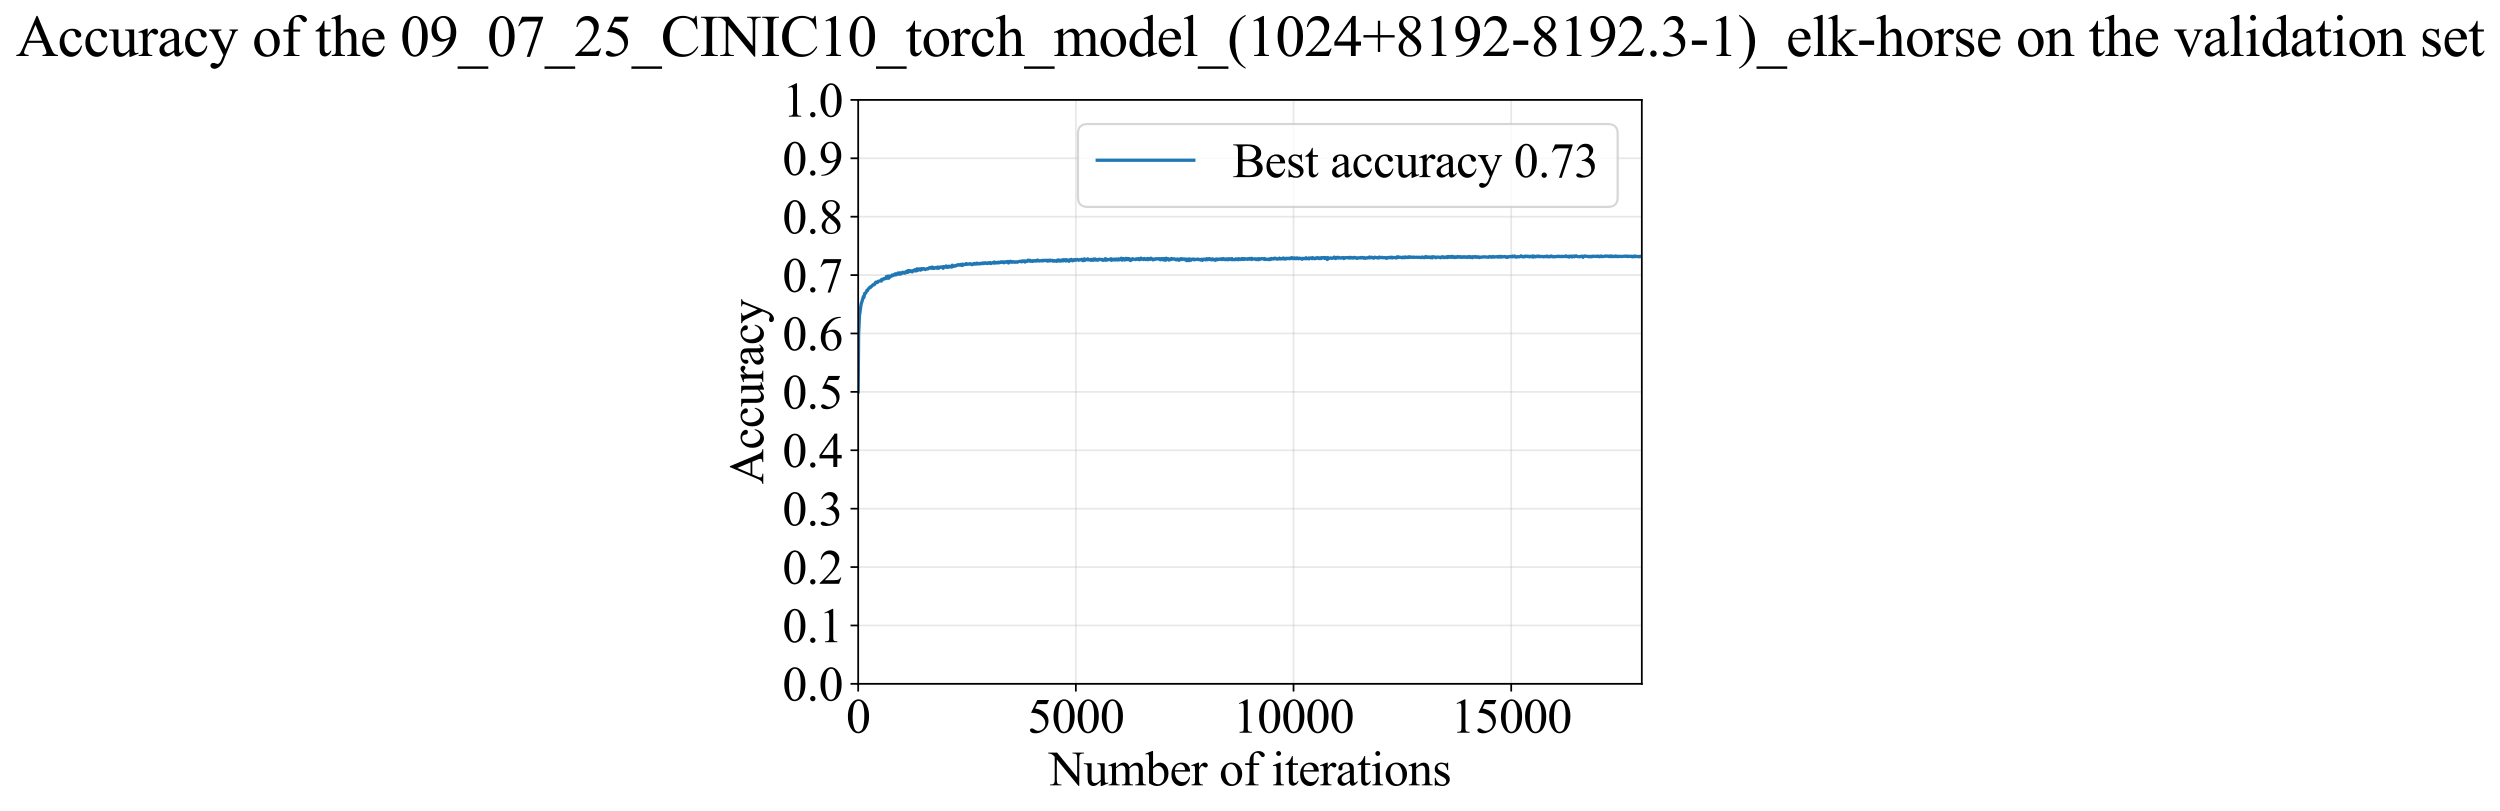 <?xml version="1.0" encoding="utf-8" standalone="no"?>
<!DOCTYPE svg PUBLIC "-//W3C//DTD SVG 1.1//EN"
  "http://www.w3.org/Graphics/SVG/1.1/DTD/svg11.dtd">
<svg xmlns:xlink="http://www.w3.org/1999/xlink" width="1139.308pt" height="369.808pt" viewBox="0 0 1139.308 369.808" xmlns="http://www.w3.org/2000/svg" version="1.1">
 <defs>
  <style type="text/css">*{stroke-linejoin: round; stroke-linecap: butt}</style>
 </defs>
 <g id="figure_1">
  <g id="patch_1">
   <path d="M -0 369.808 
L 1139.308 369.808 
L 1139.308 0 
L -0 0 
z
" style="fill: #ffffff"/>
  </g>
  <g id="axes_1">
   <g id="patch_2">
    <path d="M 391.094 311.644 
L 748.214 311.644 
L 748.214 45.532 
L 391.094 45.532 
z
" style="fill: #ffffff"/>
   </g>
   <g id="matplotlib.axis_1">
    <g id="xtick_1">
     <g id="line2d_1">
      <path d="M 391.094 311.644 
L 391.094 45.532 
" clip-path="url(#p344f54489e)" style="fill: none; stroke: #b0b0b0; stroke-opacity: 0.3; stroke-width: 0.8; stroke-linecap: square"/>
     </g>
     <g id="line2d_2">
      <defs>
       <path id="mbe0e1adf77" d="M 0 0 
L 0 3.5 
" style="stroke: #000000; stroke-width: 0.8"/>
      </defs>
      <g>
       <use xlink:href="#mbe0e1adf77" x="391.094" y="311.644" style="stroke: #000000; stroke-width: 0.8"/>
      </g>
     </g>
     <g id="text_1">
      <!-- 0 -->
      <g transform="translate(385.594 333.92) scale(0.22 -0.22)">
       <defs>
        <path id="TimesNewRomanPSMT-30" d="M 231 2094 
Q 231 2819 450 3342 
Q 669 3866 1031 4122 
Q 1313 4325 1613 4325 
Q 2100 4325 2488 3828 
Q 2972 3213 2972 2159 
Q 2972 1422 2759 906 
Q 2547 391 2217 158 
Q 1888 -75 1581 -75 
Q 975 -75 572 641 
Q 231 1244 231 2094 
z
M 844 2016 
Q 844 1141 1059 588 
Q 1238 122 1591 122 
Q 1759 122 1940 273 
Q 2122 425 2216 781 
Q 2359 1319 2359 2297 
Q 2359 3022 2209 3506 
Q 2097 3866 1919 4016 
Q 1791 4119 1609 4119 
Q 1397 4119 1231 3928 
Q 1006 3669 925 3112 
Q 844 2556 844 2016 
z
" transform="scale(0.016)"/>
       </defs>
       <use xlink:href="#TimesNewRomanPSMT-30"/>
      </g>
     </g>
    </g>
    <g id="xtick_2">
     <g id="line2d_3">
      <path d="M 490.294 311.644 
L 490.294 45.532 
" clip-path="url(#p344f54489e)" style="fill: none; stroke: #b0b0b0; stroke-opacity: 0.3; stroke-width: 0.8; stroke-linecap: square"/>
     </g>
     <g id="line2d_4">
      <g>
       <use xlink:href="#mbe0e1adf77" x="490.294" y="311.644" style="stroke: #000000; stroke-width: 0.8"/>
      </g>
     </g>
     <g id="text_2">
      <!-- 5000 -->
      <g transform="translate(468.294 333.92) scale(0.22 -0.22)">
       <defs>
        <path id="TimesNewRomanPSMT-35" d="M 2778 4238 
L 2534 3706 
L 1259 3706 
L 981 3138 
Q 1809 3016 2294 2522 
Q 2709 2097 2709 1522 
Q 2709 1188 2573 903 
Q 2438 619 2231 419 
Q 2025 219 1772 97 
Q 1413 -75 1034 -75 
Q 653 -75 479 54 
Q 306 184 306 341 
Q 306 428 378 495 
Q 450 563 559 563 
Q 641 563 702 538 
Q 763 513 909 409 
Q 1144 247 1384 247 
Q 1750 247 2026 523 
Q 2303 800 2303 1197 
Q 2303 1581 2056 1914 
Q 1809 2247 1375 2428 
Q 1034 2569 447 2591 
L 1259 4238 
L 2778 4238 
z
" transform="scale(0.016)"/>
       </defs>
       <use xlink:href="#TimesNewRomanPSMT-35"/>
       <use xlink:href="#TimesNewRomanPSMT-30" transform="translate(50 0)"/>
       <use xlink:href="#TimesNewRomanPSMT-30" transform="translate(100 0)"/>
       <use xlink:href="#TimesNewRomanPSMT-30" transform="translate(150 0)"/>
      </g>
     </g>
    </g>
    <g id="xtick_3">
     <g id="line2d_5">
      <path d="M 589.494 311.644 
L 589.494 45.532 
" clip-path="url(#p344f54489e)" style="fill: none; stroke: #b0b0b0; stroke-opacity: 0.3; stroke-width: 0.8; stroke-linecap: square"/>
     </g>
     <g id="line2d_6">
      <g>
       <use xlink:href="#mbe0e1adf77" x="589.494" y="311.644" style="stroke: #000000; stroke-width: 0.8"/>
      </g>
     </g>
     <g id="text_3">
      <!-- 10000 -->
      <g transform="translate(561.994 333.92) scale(0.22 -0.22)">
       <defs>
        <path id="TimesNewRomanPSMT-31" d="M 750 3822 
L 1781 4325 
L 1884 4325 
L 1884 747 
Q 1884 391 1914 303 
Q 1944 216 2037 169 
Q 2131 122 2419 116 
L 2419 0 
L 825 0 
L 825 116 
Q 1125 122 1212 167 
Q 1300 213 1334 289 
Q 1369 366 1369 747 
L 1369 3034 
Q 1369 3497 1338 3628 
Q 1316 3728 1258 3775 
Q 1200 3822 1119 3822 
Q 1003 3822 797 3725 
L 750 3822 
z
" transform="scale(0.016)"/>
       </defs>
       <use xlink:href="#TimesNewRomanPSMT-31"/>
       <use xlink:href="#TimesNewRomanPSMT-30" transform="translate(50 0)"/>
       <use xlink:href="#TimesNewRomanPSMT-30" transform="translate(100 0)"/>
       <use xlink:href="#TimesNewRomanPSMT-30" transform="translate(150 0)"/>
       <use xlink:href="#TimesNewRomanPSMT-30" transform="translate(200 0)"/>
      </g>
     </g>
    </g>
    <g id="xtick_4">
     <g id="line2d_7">
      <path d="M 688.694 311.644 
L 688.694 45.532 
" clip-path="url(#p344f54489e)" style="fill: none; stroke: #b0b0b0; stroke-opacity: 0.3; stroke-width: 0.8; stroke-linecap: square"/>
     </g>
     <g id="line2d_8">
      <g>
       <use xlink:href="#mbe0e1adf77" x="688.694" y="311.644" style="stroke: #000000; stroke-width: 0.8"/>
      </g>
     </g>
     <g id="text_4">
      <!-- 15000 -->
      <g transform="translate(661.194 333.92) scale(0.22 -0.22)">
       <use xlink:href="#TimesNewRomanPSMT-31"/>
       <use xlink:href="#TimesNewRomanPSMT-35" transform="translate(50 0)"/>
       <use xlink:href="#TimesNewRomanPSMT-30" transform="translate(100 0)"/>
       <use xlink:href="#TimesNewRomanPSMT-30" transform="translate(150 0)"/>
       <use xlink:href="#TimesNewRomanPSMT-30" transform="translate(200 0)"/>
      </g>
     </g>
    </g>
    <g id="text_5">
     <!-- Number of iterations -->
     <g transform="translate(478.012 357.902) scale(0.22 -0.22)">
      <defs>
       <path id="TimesNewRomanPSMT-4e" d="M -84 4238 
L 1066 4238 
L 3656 1059 
L 3656 3503 
Q 3656 3894 3569 3991 
Q 3453 4122 3203 4122 
L 3056 4122 
L 3056 4238 
L 4531 4238 
L 4531 4122 
L 4381 4122 
Q 4113 4122 4000 3959 
Q 3931 3859 3931 3503 
L 3931 -69 
L 3819 -69 
L 1025 3344 
L 1025 734 
Q 1025 344 1109 247 
Q 1228 116 1475 116 
L 1625 116 
L 1625 0 
L 150 0 
L 150 116 
L 297 116 
Q 569 116 681 278 
Q 750 378 750 734 
L 750 3681 
Q 566 3897 470 3965 
Q 375 4034 191 4094 
Q 100 4122 -84 4122 
L -84 4238 
z
" transform="scale(0.016)"/>
       <path id="TimesNewRomanPSMT-75" d="M 2709 2863 
L 2709 1128 
Q 2709 631 2732 520 
Q 2756 409 2807 365 
Q 2859 322 2928 322 
Q 3025 322 3147 375 
L 3191 266 
L 2334 -88 
L 2194 -88 
L 2194 519 
Q 1825 119 1631 15 
Q 1438 -88 1222 -88 
Q 981 -88 804 51 
Q 628 191 559 409 
Q 491 628 491 1028 
L 491 2306 
Q 491 2509 447 2587 
Q 403 2666 317 2708 
Q 231 2750 6 2747 
L 6 2863 
L 1009 2863 
L 1009 947 
Q 1009 547 1148 422 
Q 1288 297 1484 297 
Q 1619 297 1789 381 
Q 1959 466 2194 703 
L 2194 2325 
Q 2194 2569 2105 2655 
Q 2016 2741 1734 2747 
L 1734 2863 
L 2709 2863 
z
" transform="scale(0.016)"/>
       <path id="TimesNewRomanPSMT-6d" d="M 1050 2338 
Q 1363 2650 1419 2697 
Q 1559 2816 1721 2881 
Q 1884 2947 2044 2947 
Q 2313 2947 2506 2790 
Q 2700 2634 2766 2338 
Q 3088 2713 3309 2830 
Q 3531 2947 3766 2947 
Q 3994 2947 4170 2830 
Q 4347 2713 4450 2447 
Q 4519 2266 4519 1878 
L 4519 647 
Q 4519 378 4559 278 
Q 4591 209 4675 161 
Q 4759 113 4950 113 
L 4950 0 
L 3538 0 
L 3538 113 
L 3597 113 
Q 3781 113 3884 184 
Q 3956 234 3988 344 
Q 4000 397 4000 647 
L 4000 1878 
Q 4000 2228 3916 2372 
Q 3794 2572 3525 2572 
Q 3359 2572 3192 2489 
Q 3025 2406 2788 2181 
L 2781 2147 
L 2788 2013 
L 2788 647 
Q 2788 353 2820 281 
Q 2853 209 2943 161 
Q 3034 113 3253 113 
L 3253 0 
L 1806 0 
L 1806 113 
Q 2044 113 2133 169 
Q 2222 225 2256 338 
Q 2272 391 2272 647 
L 2272 1878 
Q 2272 2228 2169 2381 
Q 2031 2581 1784 2581 
Q 1616 2581 1450 2491 
Q 1191 2353 1050 2181 
L 1050 647 
Q 1050 366 1089 281 
Q 1128 197 1204 155 
Q 1281 113 1516 113 
L 1516 0 
L 100 0 
L 100 113 
Q 297 113 375 155 
Q 453 197 493 289 
Q 534 381 534 647 
L 534 1741 
Q 534 2213 506 2350 
Q 484 2453 437 2492 
Q 391 2531 309 2531 
Q 222 2531 100 2484 
L 53 2597 
L 916 2947 
L 1050 2947 
L 1050 2338 
z
" transform="scale(0.016)"/>
       <path id="TimesNewRomanPSMT-62" d="M 984 2369 
Q 1400 2947 1881 2947 
Q 2322 2947 2650 2570 
Q 2978 2194 2978 1541 
Q 2978 778 2472 313 
Q 2038 -88 1503 -88 
Q 1253 -88 995 3 
Q 738 94 469 275 
L 469 3241 
Q 469 3728 445 3840 
Q 422 3953 372 3993 
Q 322 4034 247 4034 
Q 159 4034 28 3984 
L -16 4094 
L 844 4444 
L 984 4444 
L 984 2369 
z
M 984 2169 
L 984 456 
Q 1144 300 1314 220 
Q 1484 141 1663 141 
Q 1947 141 2192 453 
Q 2438 766 2438 1363 
Q 2438 1913 2192 2208 
Q 1947 2503 1634 2503 
Q 1469 2503 1303 2419 
Q 1178 2356 984 2169 
z
" transform="scale(0.016)"/>
       <path id="TimesNewRomanPSMT-65" d="M 681 1784 
Q 678 1147 991 784 
Q 1303 422 1725 422 
Q 2006 422 2214 576 
Q 2422 731 2563 1106 
L 2659 1044 
Q 2594 616 2278 264 
Q 1963 -88 1488 -88 
Q 972 -88 605 314 
Q 238 716 238 1394 
Q 238 2128 614 2539 
Q 991 2950 1559 2950 
Q 2041 2950 2350 2633 
Q 2659 2316 2659 1784 
L 681 1784 
z
M 681 1966 
L 2006 1966 
Q 1991 2241 1941 2353 
Q 1863 2528 1708 2628 
Q 1553 2728 1384 2728 
Q 1125 2728 920 2526 
Q 716 2325 681 1966 
z
" transform="scale(0.016)"/>
       <path id="TimesNewRomanPSMT-72" d="M 1038 2947 
L 1038 2303 
Q 1397 2947 1775 2947 
Q 1947 2947 2059 2842 
Q 2172 2738 2172 2600 
Q 2172 2478 2090 2393 
Q 2009 2309 1897 2309 
Q 1788 2309 1652 2417 
Q 1516 2525 1450 2525 
Q 1394 2525 1328 2463 
Q 1188 2334 1038 2041 
L 1038 669 
Q 1038 431 1097 309 
Q 1138 225 1241 169 
Q 1344 113 1538 113 
L 1538 0 
L 72 0 
L 72 113 
Q 291 113 397 181 
Q 475 231 506 341 
Q 522 394 522 644 
L 522 1753 
Q 522 2253 501 2348 
Q 481 2444 426 2487 
Q 372 2531 291 2531 
Q 194 2531 72 2484 
L 41 2597 
L 906 2947 
L 1038 2947 
z
" transform="scale(0.016)"/>
       <path id="TimesNewRomanPSMT-20" transform="scale(0.016)"/>
       <path id="TimesNewRomanPSMT-6f" d="M 1600 2947 
Q 2250 2947 2644 2453 
Q 2978 2031 2978 1484 
Q 2978 1100 2793 706 
Q 2609 313 2286 112 
Q 1963 -88 1566 -88 
Q 919 -88 538 428 
Q 216 863 216 1403 
Q 216 1797 411 2186 
Q 606 2575 925 2761 
Q 1244 2947 1600 2947 
z
M 1503 2744 
Q 1338 2744 1170 2645 
Q 1003 2547 900 2300 
Q 797 2053 797 1666 
Q 797 1041 1045 587 
Q 1294 134 1700 134 
Q 2003 134 2200 384 
Q 2397 634 2397 1244 
Q 2397 2006 2069 2444 
Q 1847 2744 1503 2744 
z
" transform="scale(0.016)"/>
       <path id="TimesNewRomanPSMT-66" d="M 1319 2638 
L 1319 756 
Q 1319 356 1406 250 
Q 1522 113 1716 113 
L 1975 113 
L 1975 0 
L 266 0 
L 266 113 
L 394 113 
Q 519 113 622 175 
Q 725 238 764 344 
Q 803 450 803 756 
L 803 2638 
L 247 2638 
L 247 2863 
L 803 2863 
L 803 3050 
Q 803 3478 940 3775 
Q 1078 4072 1361 4255 
Q 1644 4438 1997 4438 
Q 2325 4438 2600 4225 
Q 2781 4084 2781 3909 
Q 2781 3816 2700 3733 
Q 2619 3650 2525 3650 
Q 2453 3650 2373 3701 
Q 2294 3753 2178 3923 
Q 2063 4094 1966 4153 
Q 1869 4213 1750 4213 
Q 1606 4213 1506 4136 
Q 1406 4059 1362 3898 
Q 1319 3738 1319 3069 
L 1319 2863 
L 2056 2863 
L 2056 2638 
L 1319 2638 
z
" transform="scale(0.016)"/>
       <path id="TimesNewRomanPSMT-69" d="M 928 4444 
Q 1059 4444 1151 4351 
Q 1244 4259 1244 4128 
Q 1244 3997 1151 3903 
Q 1059 3809 928 3809 
Q 797 3809 703 3903 
Q 609 3997 609 4128 
Q 609 4259 701 4351 
Q 794 4444 928 4444 
z
M 1188 2947 
L 1188 647 
Q 1188 378 1227 289 
Q 1266 200 1342 156 
Q 1419 113 1622 113 
L 1622 0 
L 231 0 
L 231 113 
Q 441 113 512 153 
Q 584 194 626 287 
Q 669 381 669 647 
L 669 1750 
Q 669 2216 641 2353 
Q 619 2453 572 2492 
Q 525 2531 444 2531 
Q 356 2531 231 2484 
L 188 2597 
L 1050 2947 
L 1188 2947 
z
" transform="scale(0.016)"/>
       <path id="TimesNewRomanPSMT-74" d="M 1031 3803 
L 1031 2863 
L 1700 2863 
L 1700 2644 
L 1031 2644 
L 1031 788 
Q 1031 509 1111 412 
Q 1191 316 1316 316 
Q 1419 316 1516 380 
Q 1613 444 1666 569 
L 1788 569 
Q 1678 263 1478 108 
Q 1278 -47 1066 -47 
Q 922 -47 784 33 
Q 647 113 581 261 
Q 516 409 516 719 
L 516 2644 
L 63 2644 
L 63 2747 
Q 234 2816 414 2980 
Q 594 3144 734 3369 
Q 806 3488 934 3803 
L 1031 3803 
z
" transform="scale(0.016)"/>
       <path id="TimesNewRomanPSMT-61" d="M 1822 413 
Q 1381 72 1269 19 
Q 1100 -59 909 -59 
Q 613 -59 420 144 
Q 228 347 228 678 
Q 228 888 322 1041 
Q 450 1253 767 1440 
Q 1084 1628 1822 1897 
L 1822 2009 
Q 1822 2438 1686 2597 
Q 1550 2756 1291 2756 
Q 1094 2756 978 2650 
Q 859 2544 859 2406 
L 866 2225 
Q 866 2081 792 2003 
Q 719 1925 600 1925 
Q 484 1925 411 2006 
Q 338 2088 338 2228 
Q 338 2497 613 2722 
Q 888 2947 1384 2947 
Q 1766 2947 2009 2819 
Q 2194 2722 2281 2516 
Q 2338 2381 2338 1966 
L 2338 994 
Q 2338 584 2353 492 
Q 2369 400 2405 369 
Q 2441 338 2488 338 
Q 2538 338 2575 359 
Q 2641 400 2828 588 
L 2828 413 
Q 2478 -56 2159 -56 
Q 2006 -56 1915 50 
Q 1825 156 1822 413 
z
M 1822 616 
L 1822 1706 
Q 1350 1519 1213 1441 
Q 966 1303 859 1153 
Q 753 1003 753 825 
Q 753 600 887 451 
Q 1022 303 1197 303 
Q 1434 303 1822 616 
z
" transform="scale(0.016)"/>
       <path id="TimesNewRomanPSMT-6e" d="M 1034 2341 
Q 1538 2947 1994 2947 
Q 2228 2947 2397 2830 
Q 2566 2713 2666 2444 
Q 2734 2256 2734 1869 
L 2734 647 
Q 2734 375 2778 278 
Q 2813 200 2889 156 
Q 2966 113 3172 113 
L 3172 0 
L 1756 0 
L 1756 113 
L 1816 113 
Q 2016 113 2095 173 
Q 2175 234 2206 353 
Q 2219 400 2219 647 
L 2219 1819 
Q 2219 2209 2117 2386 
Q 2016 2563 1775 2563 
Q 1403 2563 1034 2156 
L 1034 647 
Q 1034 356 1069 288 
Q 1113 197 1189 155 
Q 1266 113 1500 113 
L 1500 0 
L 84 0 
L 84 113 
L 147 113 
Q 366 113 442 223 
Q 519 334 519 647 
L 519 1709 
Q 519 2225 495 2337 
Q 472 2450 423 2490 
Q 375 2531 294 2531 
Q 206 2531 84 2484 
L 38 2597 
L 900 2947 
L 1034 2947 
L 1034 2341 
z
" transform="scale(0.016)"/>
       <path id="TimesNewRomanPSMT-73" d="M 2050 2947 
L 2050 1972 
L 1947 1972 
Q 1828 2431 1642 2597 
Q 1456 2763 1169 2763 
Q 950 2763 815 2647 
Q 681 2531 681 2391 
Q 681 2216 781 2091 
Q 878 1963 1175 1819 
L 1631 1597 
Q 2266 1288 2266 781 
Q 2266 391 1970 151 
Q 1675 -88 1309 -88 
Q 1047 -88 709 6 
Q 606 38 541 38 
Q 469 38 428 -44 
L 325 -44 
L 325 978 
L 428 978 
Q 516 541 762 319 
Q 1009 97 1316 97 
Q 1531 97 1667 223 
Q 1803 350 1803 528 
Q 1803 744 1651 891 
Q 1500 1038 1047 1263 
Q 594 1488 453 1669 
Q 313 1847 313 2119 
Q 313 2472 555 2709 
Q 797 2947 1181 2947 
Q 1350 2947 1591 2875 
Q 1750 2828 1803 2828 
Q 1853 2828 1881 2850 
Q 1909 2872 1947 2947 
L 2050 2947 
z
" transform="scale(0.016)"/>
      </defs>
      <use xlink:href="#TimesNewRomanPSMT-4e"/>
      <use xlink:href="#TimesNewRomanPSMT-75" transform="translate(72.217 0)"/>
      <use xlink:href="#TimesNewRomanPSMT-6d" transform="translate(122.217 0)"/>
      <use xlink:href="#TimesNewRomanPSMT-62" transform="translate(200 0)"/>
      <use xlink:href="#TimesNewRomanPSMT-65" transform="translate(250 0)"/>
      <use xlink:href="#TimesNewRomanPSMT-72" transform="translate(294.385 0)"/>
      <use xlink:href="#TimesNewRomanPSMT-20" transform="translate(327.686 0)"/>
      <use xlink:href="#TimesNewRomanPSMT-6f" transform="translate(352.686 0)"/>
      <use xlink:href="#TimesNewRomanPSMT-66" transform="translate(402.686 0)"/>
      <use xlink:href="#TimesNewRomanPSMT-20" transform="translate(435.986 0)"/>
      <use xlink:href="#TimesNewRomanPSMT-69" transform="translate(460.986 0)"/>
      <use xlink:href="#TimesNewRomanPSMT-74" transform="translate(488.77 0)"/>
      <use xlink:href="#TimesNewRomanPSMT-65" transform="translate(516.553 0)"/>
      <use xlink:href="#TimesNewRomanPSMT-72" transform="translate(560.938 0)"/>
      <use xlink:href="#TimesNewRomanPSMT-61" transform="translate(594.238 0)"/>
      <use xlink:href="#TimesNewRomanPSMT-74" transform="translate(638.623 0)"/>
      <use xlink:href="#TimesNewRomanPSMT-69" transform="translate(666.406 0)"/>
      <use xlink:href="#TimesNewRomanPSMT-6f" transform="translate(694.189 0)"/>
      <use xlink:href="#TimesNewRomanPSMT-6e" transform="translate(744.189 0)"/>
      <use xlink:href="#TimesNewRomanPSMT-73" transform="translate(794.189 0)"/>
     </g>
    </g>
   </g>
   <g id="matplotlib.axis_2">
    <g id="ytick_1">
     <g id="line2d_9">
      <path d="M 391.094 311.644 
L 748.214 311.644 
" clip-path="url(#p344f54489e)" style="fill: none; stroke: #b0b0b0; stroke-opacity: 0.3; stroke-width: 0.8; stroke-linecap: square"/>
     </g>
     <g id="line2d_10">
      <defs>
       <path id="mcd6652d134" d="M 0 0 
L -3.5 0 
" style="stroke: #000000; stroke-width: 0.8"/>
      </defs>
      <g>
       <use xlink:href="#mcd6652d134" x="391.094" y="311.644" style="stroke: #000000; stroke-width: 0.8"/>
      </g>
     </g>
     <g id="text_6">
      <!-- 0.0 -->
      <g transform="translate(356.594 319.282) scale(0.22 -0.22)">
       <defs>
        <path id="TimesNewRomanPSMT-2e" d="M 800 606 
Q 947 606 1047 504 
Q 1147 403 1147 259 
Q 1147 116 1045 14 
Q 944 -88 800 -88 
Q 656 -88 554 14 
Q 453 116 453 259 
Q 453 406 554 506 
Q 656 606 800 606 
z
" transform="scale(0.016)"/>
       </defs>
       <use xlink:href="#TimesNewRomanPSMT-30"/>
       <use xlink:href="#TimesNewRomanPSMT-2e" transform="translate(50 0)"/>
       <use xlink:href="#TimesNewRomanPSMT-30" transform="translate(75 0)"/>
      </g>
     </g>
    </g>
    <g id="ytick_2">
     <g id="line2d_11">
      <path d="M 391.094 285.032 
L 748.214 285.032 
" clip-path="url(#p344f54489e)" style="fill: none; stroke: #b0b0b0; stroke-opacity: 0.3; stroke-width: 0.8; stroke-linecap: square"/>
     </g>
     <g id="line2d_12">
      <g>
       <use xlink:href="#mcd6652d134" x="391.094" y="285.032" style="stroke: #000000; stroke-width: 0.8"/>
      </g>
     </g>
     <g id="text_7">
      <!-- 0.1 -->
      <g transform="translate(356.594 292.67) scale(0.22 -0.22)">
       <use xlink:href="#TimesNewRomanPSMT-30"/>
       <use xlink:href="#TimesNewRomanPSMT-2e" transform="translate(50 0)"/>
       <use xlink:href="#TimesNewRomanPSMT-31" transform="translate(75 0)"/>
      </g>
     </g>
    </g>
    <g id="ytick_3">
     <g id="line2d_13">
      <path d="M 391.094 258.421 
L 748.214 258.421 
" clip-path="url(#p344f54489e)" style="fill: none; stroke: #b0b0b0; stroke-opacity: 0.3; stroke-width: 0.8; stroke-linecap: square"/>
     </g>
     <g id="line2d_14">
      <g>
       <use xlink:href="#mcd6652d134" x="391.094" y="258.421" style="stroke: #000000; stroke-width: 0.8"/>
      </g>
     </g>
     <g id="text_8">
      <!-- 0.2 -->
      <g transform="translate(356.594 266.059) scale(0.22 -0.22)">
       <defs>
        <path id="TimesNewRomanPSMT-32" d="M 2934 816 
L 2638 0 
L 138 0 
L 138 116 
Q 1241 1122 1691 1759 
Q 2141 2397 2141 2925 
Q 2141 3328 1894 3587 
Q 1647 3847 1303 3847 
Q 991 3847 742 3664 
Q 494 3481 375 3128 
L 259 3128 
Q 338 3706 661 4015 
Q 984 4325 1469 4325 
Q 1984 4325 2329 3994 
Q 2675 3663 2675 3213 
Q 2675 2891 2525 2569 
Q 2294 2063 1775 1497 
Q 997 647 803 472 
L 1909 472 
Q 2247 472 2383 497 
Q 2519 522 2628 598 
Q 2738 675 2819 816 
L 2934 816 
z
" transform="scale(0.016)"/>
       </defs>
       <use xlink:href="#TimesNewRomanPSMT-30"/>
       <use xlink:href="#TimesNewRomanPSMT-2e" transform="translate(50 0)"/>
       <use xlink:href="#TimesNewRomanPSMT-32" transform="translate(75 0)"/>
      </g>
     </g>
    </g>
    <g id="ytick_4">
     <g id="line2d_15">
      <path d="M 391.094 231.81 
L 748.214 231.81 
" clip-path="url(#p344f54489e)" style="fill: none; stroke: #b0b0b0; stroke-opacity: 0.3; stroke-width: 0.8; stroke-linecap: square"/>
     </g>
     <g id="line2d_16">
      <g>
       <use xlink:href="#mcd6652d134" x="391.094" y="231.81" style="stroke: #000000; stroke-width: 0.8"/>
      </g>
     </g>
     <g id="text_9">
      <!-- 0.3 -->
      <g transform="translate(356.594 239.448) scale(0.22 -0.22)">
       <defs>
        <path id="TimesNewRomanPSMT-33" d="M 325 3431 
Q 506 3859 782 4092 
Q 1059 4325 1472 4325 
Q 1981 4325 2253 3994 
Q 2459 3747 2459 3466 
Q 2459 3003 1878 2509 
Q 2269 2356 2469 2072 
Q 2669 1788 2669 1403 
Q 2669 853 2319 450 
Q 1863 -75 997 -75 
Q 569 -75 414 31 
Q 259 138 259 259 
Q 259 350 332 419 
Q 406 488 509 488 
Q 588 488 669 463 
Q 722 447 909 348 
Q 1097 250 1169 231 
Q 1284 197 1416 197 
Q 1734 197 1970 444 
Q 2206 691 2206 1028 
Q 2206 1275 2097 1509 
Q 2016 1684 1919 1775 
Q 1784 1900 1550 2001 
Q 1316 2103 1072 2103 
L 972 2103 
L 972 2197 
Q 1219 2228 1467 2375 
Q 1716 2522 1828 2728 
Q 1941 2934 1941 3181 
Q 1941 3503 1739 3701 
Q 1538 3900 1238 3900 
Q 753 3900 428 3381 
L 325 3431 
z
" transform="scale(0.016)"/>
       </defs>
       <use xlink:href="#TimesNewRomanPSMT-30"/>
       <use xlink:href="#TimesNewRomanPSMT-2e" transform="translate(50 0)"/>
       <use xlink:href="#TimesNewRomanPSMT-33" transform="translate(75 0)"/>
      </g>
     </g>
    </g>
    <g id="ytick_5">
     <g id="line2d_17">
      <path d="M 391.094 205.199 
L 748.214 205.199 
" clip-path="url(#p344f54489e)" style="fill: none; stroke: #b0b0b0; stroke-opacity: 0.3; stroke-width: 0.8; stroke-linecap: square"/>
     </g>
     <g id="line2d_18">
      <g>
       <use xlink:href="#mcd6652d134" x="391.094" y="205.199" style="stroke: #000000; stroke-width: 0.8"/>
      </g>
     </g>
     <g id="text_10">
      <!-- 0.4 -->
      <g transform="translate(356.594 212.837) scale(0.22 -0.22)">
       <defs>
        <path id="TimesNewRomanPSMT-34" d="M 2978 1563 
L 2978 1119 
L 2409 1119 
L 2409 0 
L 1894 0 
L 1894 1119 
L 100 1119 
L 100 1519 
L 2066 4325 
L 2409 4325 
L 2409 1563 
L 2978 1563 
z
M 1894 1563 
L 1894 3666 
L 406 1563 
L 1894 1563 
z
" transform="scale(0.016)"/>
       </defs>
       <use xlink:href="#TimesNewRomanPSMT-30"/>
       <use xlink:href="#TimesNewRomanPSMT-2e" transform="translate(50 0)"/>
       <use xlink:href="#TimesNewRomanPSMT-34" transform="translate(75 0)"/>
      </g>
     </g>
    </g>
    <g id="ytick_6">
     <g id="line2d_19">
      <path d="M 391.094 178.588 
L 748.214 178.588 
" clip-path="url(#p344f54489e)" style="fill: none; stroke: #b0b0b0; stroke-opacity: 0.3; stroke-width: 0.8; stroke-linecap: square"/>
     </g>
     <g id="line2d_20">
      <g>
       <use xlink:href="#mcd6652d134" x="391.094" y="178.588" style="stroke: #000000; stroke-width: 0.8"/>
      </g>
     </g>
     <g id="text_11">
      <!-- 0.5 -->
      <g transform="translate(356.594 186.226) scale(0.22 -0.22)">
       <use xlink:href="#TimesNewRomanPSMT-30"/>
       <use xlink:href="#TimesNewRomanPSMT-2e" transform="translate(50 0)"/>
       <use xlink:href="#TimesNewRomanPSMT-35" transform="translate(75 0)"/>
      </g>
     </g>
    </g>
    <g id="ytick_7">
     <g id="line2d_21">
      <path d="M 391.094 151.976 
L 748.214 151.976 
" clip-path="url(#p344f54489e)" style="fill: none; stroke: #b0b0b0; stroke-opacity: 0.3; stroke-width: 0.8; stroke-linecap: square"/>
     </g>
     <g id="line2d_22">
      <g>
       <use xlink:href="#mcd6652d134" x="391.094" y="151.976" style="stroke: #000000; stroke-width: 0.8"/>
      </g>
     </g>
     <g id="text_12">
      <!-- 0.6 -->
      <g transform="translate(356.594 159.614) scale(0.22 -0.22)">
       <defs>
        <path id="TimesNewRomanPSMT-36" d="M 2869 4325 
L 2869 4209 
Q 2456 4169 2195 4045 
Q 1934 3922 1679 3669 
Q 1425 3416 1258 3105 
Q 1091 2794 978 2366 
Q 1428 2675 1881 2675 
Q 2316 2675 2634 2325 
Q 2953 1975 2953 1425 
Q 2953 894 2631 456 
Q 2244 -75 1606 -75 
Q 1172 -75 869 213 
Q 275 772 275 1663 
Q 275 2231 503 2743 
Q 731 3256 1154 3653 
Q 1578 4050 1965 4187 
Q 2353 4325 2688 4325 
L 2869 4325 
z
M 925 2138 
Q 869 1716 869 1456 
Q 869 1156 980 804 
Q 1091 453 1309 247 
Q 1469 100 1697 100 
Q 1969 100 2183 356 
Q 2397 613 2397 1088 
Q 2397 1622 2184 2012 
Q 1972 2403 1581 2403 
Q 1463 2403 1327 2353 
Q 1191 2303 925 2138 
z
" transform="scale(0.016)"/>
       </defs>
       <use xlink:href="#TimesNewRomanPSMT-30"/>
       <use xlink:href="#TimesNewRomanPSMT-2e" transform="translate(50 0)"/>
       <use xlink:href="#TimesNewRomanPSMT-36" transform="translate(75 0)"/>
      </g>
     </g>
    </g>
    <g id="ytick_8">
     <g id="line2d_23">
      <path d="M 391.094 125.365 
L 748.214 125.365 
" clip-path="url(#p344f54489e)" style="fill: none; stroke: #b0b0b0; stroke-opacity: 0.3; stroke-width: 0.8; stroke-linecap: square"/>
     </g>
     <g id="line2d_24">
      <g>
       <use xlink:href="#mcd6652d134" x="391.094" y="125.365" style="stroke: #000000; stroke-width: 0.8"/>
      </g>
     </g>
     <g id="text_13">
      <!-- 0.7 -->
      <g transform="translate(356.594 133.003) scale(0.22 -0.22)">
       <defs>
        <path id="TimesNewRomanPSMT-37" d="M 644 4238 
L 2916 4238 
L 2916 4119 
L 1503 -88 
L 1153 -88 
L 2419 3728 
L 1253 3728 
Q 900 3728 750 3644 
Q 488 3500 328 3200 
L 238 3234 
L 644 4238 
z
" transform="scale(0.016)"/>
       </defs>
       <use xlink:href="#TimesNewRomanPSMT-30"/>
       <use xlink:href="#TimesNewRomanPSMT-2e" transform="translate(50 0)"/>
       <use xlink:href="#TimesNewRomanPSMT-37" transform="translate(75 0)"/>
      </g>
     </g>
    </g>
    <g id="ytick_9">
     <g id="line2d_25">
      <path d="M 391.094 98.754 
L 748.214 98.754 
" clip-path="url(#p344f54489e)" style="fill: none; stroke: #b0b0b0; stroke-opacity: 0.3; stroke-width: 0.8; stroke-linecap: square"/>
     </g>
     <g id="line2d_26">
      <g>
       <use xlink:href="#mcd6652d134" x="391.094" y="98.754" style="stroke: #000000; stroke-width: 0.8"/>
      </g>
     </g>
     <g id="text_14">
      <!-- 0.8 -->
      <g transform="translate(356.594 106.392) scale(0.22 -0.22)">
       <defs>
        <path id="TimesNewRomanPSMT-38" d="M 1228 2134 
Q 725 2547 579 2797 
Q 434 3047 434 3316 
Q 434 3728 753 4026 
Q 1072 4325 1600 4325 
Q 2113 4325 2425 4047 
Q 2738 3769 2738 3413 
Q 2738 3175 2569 2928 
Q 2400 2681 1866 2347 
Q 2416 1922 2594 1678 
Q 2831 1359 2831 1006 
Q 2831 559 2490 242 
Q 2150 -75 1597 -75 
Q 994 -75 656 303 
Q 388 606 388 966 
Q 388 1247 577 1523 
Q 766 1800 1228 2134 
z
M 1719 2469 
Q 2094 2806 2194 3001 
Q 2294 3197 2294 3444 
Q 2294 3772 2109 3958 
Q 1925 4144 1606 4144 
Q 1288 4144 1088 3959 
Q 888 3775 888 3528 
Q 888 3366 970 3203 
Q 1053 3041 1206 2894 
L 1719 2469 
z
M 1375 2016 
Q 1116 1797 991 1539 
Q 866 1281 866 981 
Q 866 578 1086 336 
Q 1306 94 1647 94 
Q 1984 94 2187 284 
Q 2391 475 2391 747 
Q 2391 972 2272 1150 
Q 2050 1481 1375 2016 
z
" transform="scale(0.016)"/>
       </defs>
       <use xlink:href="#TimesNewRomanPSMT-30"/>
       <use xlink:href="#TimesNewRomanPSMT-2e" transform="translate(50 0)"/>
       <use xlink:href="#TimesNewRomanPSMT-38" transform="translate(75 0)"/>
      </g>
     </g>
    </g>
    <g id="ytick_10">
     <g id="line2d_27">
      <path d="M 391.094 72.143 
L 748.214 72.143 
" clip-path="url(#p344f54489e)" style="fill: none; stroke: #b0b0b0; stroke-opacity: 0.3; stroke-width: 0.8; stroke-linecap: square"/>
     </g>
     <g id="line2d_28">
      <g>
       <use xlink:href="#mcd6652d134" x="391.094" y="72.143" style="stroke: #000000; stroke-width: 0.8"/>
      </g>
     </g>
     <g id="text_15">
      <!-- 0.9 -->
      <g transform="translate(356.594 79.781) scale(0.22 -0.22)">
       <defs>
        <path id="TimesNewRomanPSMT-39" d="M 338 -88 
L 338 28 
Q 744 34 1094 217 
Q 1444 400 1770 856 
Q 2097 1313 2225 1859 
Q 1734 1544 1338 1544 
Q 891 1544 572 1889 
Q 253 2234 253 2806 
Q 253 3363 572 3797 
Q 956 4325 1575 4325 
Q 2097 4325 2469 3894 
Q 2925 3359 2925 2575 
Q 2925 1869 2578 1258 
Q 2231 647 1613 244 
Q 1109 -88 516 -88 
L 338 -88 
z
M 2275 2091 
Q 2331 2497 2331 2741 
Q 2331 3044 2228 3395 
Q 2125 3747 1936 3934 
Q 1747 4122 1506 4122 
Q 1228 4122 1018 3872 
Q 809 3622 809 3128 
Q 809 2469 1088 2097 
Q 1291 1828 1588 1828 
Q 1731 1828 1928 1897 
Q 2125 1966 2275 2091 
z
" transform="scale(0.016)"/>
       </defs>
       <use xlink:href="#TimesNewRomanPSMT-30"/>
       <use xlink:href="#TimesNewRomanPSMT-2e" transform="translate(50 0)"/>
       <use xlink:href="#TimesNewRomanPSMT-39" transform="translate(75 0)"/>
      </g>
     </g>
    </g>
    <g id="ytick_11">
     <g id="line2d_29">
      <path d="M 391.094 45.532 
L 748.214 45.532 
" clip-path="url(#p344f54489e)" style="fill: none; stroke: #b0b0b0; stroke-opacity: 0.3; stroke-width: 0.8; stroke-linecap: square"/>
     </g>
     <g id="line2d_30">
      <g>
       <use xlink:href="#mcd6652d134" x="391.094" y="45.532" style="stroke: #000000; stroke-width: 0.8"/>
      </g>
     </g>
     <g id="text_16">
      <!-- 1.0 -->
      <g transform="translate(356.594 53.17) scale(0.22 -0.22)">
       <use xlink:href="#TimesNewRomanPSMT-31"/>
       <use xlink:href="#TimesNewRomanPSMT-2e" transform="translate(50 0)"/>
       <use xlink:href="#TimesNewRomanPSMT-30" transform="translate(75 0)"/>
      </g>
     </g>
    </g>
    <g id="text_17">
     <!-- Accuracy -->
     <g transform="translate(347.847 220.726) rotate(-90) scale(0.22 -0.22)">
      <defs>
       <path id="TimesNewRomanPSMT-41" d="M 2928 1419 
L 1288 1419 
L 1000 750 
Q 894 503 894 381 
Q 894 284 986 211 
Q 1078 138 1384 116 
L 1384 0 
L 50 0 
L 50 116 
Q 316 163 394 238 
Q 553 388 747 847 
L 2238 4334 
L 2347 4334 
L 3822 809 
Q 4000 384 4145 257 
Q 4291 131 4550 116 
L 4550 0 
L 2878 0 
L 2878 116 
Q 3131 128 3220 200 
Q 3309 272 3309 375 
Q 3309 513 3184 809 
L 2928 1419 
z
M 2841 1650 
L 2122 3363 
L 1384 1650 
L 2841 1650 
z
" transform="scale(0.016)"/>
       <path id="TimesNewRomanPSMT-63" d="M 2631 1088 
Q 2516 522 2178 217 
Q 1841 -88 1431 -88 
Q 944 -88 581 321 
Q 219 731 219 1428 
Q 219 2103 620 2525 
Q 1022 2947 1584 2947 
Q 2006 2947 2278 2723 
Q 2550 2500 2550 2259 
Q 2550 2141 2473 2067 
Q 2397 1994 2259 1994 
Q 2075 1994 1981 2113 
Q 1928 2178 1911 2362 
Q 1894 2547 1784 2644 
Q 1675 2738 1481 2738 
Q 1169 2738 978 2506 
Q 725 2200 725 1697 
Q 725 1184 976 792 
Q 1228 400 1656 400 
Q 1963 400 2206 609 
Q 2378 753 2541 1131 
L 2631 1088 
z
" transform="scale(0.016)"/>
       <path id="TimesNewRomanPSMT-79" d="M 38 2863 
L 1372 2863 
L 1372 2747 
L 1306 2747 
Q 1166 2747 1095 2686 
Q 1025 2625 1025 2534 
Q 1025 2413 1128 2197 
L 1825 753 
L 2466 2334 
Q 2519 2463 2519 2588 
Q 2519 2644 2497 2672 
Q 2472 2706 2419 2726 
Q 2366 2747 2231 2747 
L 2231 2863 
L 3163 2863 
L 3163 2747 
Q 3047 2734 2984 2696 
Q 2922 2659 2847 2556 
Q 2819 2513 2741 2316 
L 1575 -541 
Q 1406 -956 1132 -1168 
Q 859 -1381 606 -1381 
Q 422 -1381 303 -1275 
Q 184 -1169 184 -1031 
Q 184 -900 270 -820 
Q 356 -741 506 -741 
Q 609 -741 788 -809 
Q 913 -856 944 -856 
Q 1038 -856 1148 -759 
Q 1259 -663 1372 -384 
L 1575 113 
L 547 2272 
Q 500 2369 397 2513 
Q 319 2622 269 2659 
Q 197 2709 38 2747 
L 38 2863 
z
" transform="scale(0.016)"/>
      </defs>
      <use xlink:href="#TimesNewRomanPSMT-41"/>
      <use xlink:href="#TimesNewRomanPSMT-63" transform="translate(72.217 0)"/>
      <use xlink:href="#TimesNewRomanPSMT-63" transform="translate(116.602 0)"/>
      <use xlink:href="#TimesNewRomanPSMT-75" transform="translate(160.986 0)"/>
      <use xlink:href="#TimesNewRomanPSMT-72" transform="translate(210.986 0)"/>
      <use xlink:href="#TimesNewRomanPSMT-61" transform="translate(244.287 0)"/>
      <use xlink:href="#TimesNewRomanPSMT-63" transform="translate(288.672 0)"/>
      <use xlink:href="#TimesNewRomanPSMT-79" transform="translate(333.057 0)"/>
     </g>
    </g>
   </g>
   <g id="line2d_31">
    <path d="M 391.094 178.588 
L 391.293 152.065 
L 391.69 143.771 
L 392.484 138.286 
L 392.682 137.902 
L 393.476 135.108 
L 393.675 135.61 
L 394.072 133.703 
L 394.27 133.822 
L 394.667 133.26 
L 395.064 132.343 
L 395.263 132.535 
L 395.66 131.722 
L 395.858 131.486 
L 396.057 131.441 
L 396.255 131.087 
L 396.454 131.072 
L 396.652 130.702 
L 396.851 130.894 
L 397.049 130.539 
L 397.248 130.495 
L 397.645 129.978 
L 397.843 129.756 
L 398.042 129.786 
L 398.24 129.652 
L 398.439 129.741 
L 398.836 129.046 
L 399.034 128.677 
L 399.233 128.558 
L 399.431 128.839 
L 399.63 128.558 
L 399.829 128.736 
L 400.027 128.573 
L 400.226 128.218 
L 401.417 127.893 
L 401.615 128.115 
L 401.814 127.302 
L 402.012 127.627 
L 402.409 127.272 
L 402.608 127.213 
L 402.806 126.947 
L 403.203 127.11 
L 403.402 126.814 
L 403.799 126.888 
L 403.997 125.986 
L 404.196 126.829 
L 404.394 126.666 
L 404.593 125.883 
L 404.791 126.208 
L 404.99 126.799 
L 405.188 125.809 
L 405.387 125.912 
L 405.585 126.267 
L 405.982 125.823 
L 406.181 125.853 
L 406.379 125.764 
L 406.578 125.321 
L 406.776 125.35 
L 406.975 125.602 
L 407.57 125.084 
L 407.967 124.774 
L 408.166 125.306 
L 408.364 124.892 
L 408.563 125.173 
L 408.761 124.774 
L 408.96 124.862 
L 409.158 124.448 
L 409.357 124.389 
L 409.556 124.463 
L 409.754 124.966 
L 410.151 124.315 
L 410.35 124.892 
L 410.548 124.862 
L 410.747 124.7 
L 410.945 124.315 
L 411.144 124.478 
L 411.342 124.064 
L 411.739 124.404 
L 411.938 124.168 
L 412.136 124.493 
L 412.335 124.463 
L 412.533 124.02 
L 412.732 124.33 
L 412.93 123.754 
L 413.327 123.591 
L 413.724 124.123 
L 413.923 123.281 
L 414.32 123.798 
L 414.518 123.635 
L 414.717 123.325 
L 414.915 123.739 
L 415.312 123.443 
L 415.709 123.901 
L 416.106 123.295 
L 416.503 123.443 
L 416.9 122.896 
L 417.099 123.074 
L 417.297 123.488 
L 417.496 122.852 
L 417.694 122.881 
L 417.893 122.497 
L 418.091 123.31 
L 418.29 122.793 
L 418.488 123.074 
L 418.886 122.527 
L 419.481 123.088 
L 419.68 123 
L 419.878 122.394 
L 420.077 122.453 
L 420.275 122.793 
L 420.672 122.512 
L 420.871 122.394 
L 421.268 122.541 
L 421.665 122.852 
L 422.459 122.423 
L 422.856 122.571 
L 423.054 122.364 
L 423.253 122.349 
L 423.451 122.216 
L 423.65 121.935 
L 424.047 122.216 
L 424.245 121.906 
L 424.444 122.246 
L 424.642 122.157 
L 424.841 121.699 
L 425.039 122.275 
L 425.238 121.994 
L 425.436 121.95 
L 425.635 122.349 
L 425.833 122.053 
L 426.032 122.098 
L 426.23 122.024 
L 426.429 122.113 
L 426.627 121.861 
L 427.024 122.216 
L 427.421 121.699 
L 427.62 122.305 
L 428.017 121.787 
L 428.215 121.994 
L 428.613 121.669 
L 428.811 121.802 
L 429.605 121.566 
L 429.804 122.275 
L 430.002 121.492 
L 430.201 121.492 
L 430.598 121.773 
L 430.796 121.536 
L 430.995 121.728 
L 431.193 121.211 
L 431.392 121.373 
L 431.59 121.847 
L 431.987 121.418 
L 432.186 121.817 
L 432.384 121.314 
L 432.583 121.595 
L 432.781 121.359 
L 432.98 121.536 
L 433.178 121.388 
L 433.377 121.684 
L 433.575 121.521 
L 433.774 121.699 
L 433.972 120.841 
L 434.171 121.255 
L 434.568 121.403 
L 434.766 121.255 
L 435.163 121.24 
L 435.362 120.974 
L 435.56 121.196 
L 435.957 120.886 
L 436.354 120.856 
L 436.553 120.605 
L 436.751 120.752 
L 436.95 120.649 
L 437.148 120.812 
L 437.545 120.649 
L 437.744 120.486 
L 437.942 120.886 
L 438.141 120.575 
L 438.34 120.649 
L 438.538 121.004 
L 438.737 120.353 
L 438.935 120.767 
L 439.332 120.516 
L 439.928 120.546 
L 440.325 120.117 
L 440.523 120.486 
L 440.722 120.265 
L 441.119 120.442 
L 442.111 120.146 
L 442.31 120.398 
L 442.508 120.353 
L 442.707 120.56 
L 443.104 120.575 
L 443.302 120.294 
L 443.501 120.25 
L 443.699 120.427 
L 443.898 120.087 
L 444.493 120.161 
L 444.692 120.368 
L 444.89 119.999 
L 445.287 119.91 
L 445.486 120.279 
L 446.081 120.176 
L 446.478 120.265 
L 446.677 119.984 
L 446.875 120.205 
L 447.272 120.058 
L 447.471 119.91 
L 447.868 120.132 
L 448.067 119.821 
L 448.265 120.132 
L 449.059 119.718 
L 449.456 120.043 
L 449.655 119.925 
L 449.853 120.087 
L 450.052 120.087 
L 450.25 119.792 
L 450.647 119.703 
L 451.044 119.984 
L 451.243 119.673 
L 451.64 120.102 
L 451.838 119.895 
L 452.434 119.703 
L 452.632 119.836 
L 452.831 119.747 
L 453.029 119.422 
L 453.228 119.925 
L 453.426 119.511 
L 453.625 119.836 
L 453.823 119.658 
L 454.22 119.644 
L 454.419 119.836 
L 454.617 119.762 
L 454.816 119.496 
L 455.014 119.54 
L 455.213 119.792 
L 456.007 119.348 
L 456.205 119.614 
L 456.602 119.304 
L 456.999 119.57 
L 457.198 119.54 
L 457.396 119.348 
L 457.595 119.762 
L 457.794 119.378 
L 457.992 119.54 
L 458.191 119.304 
L 458.389 119.525 
L 458.588 119.363 
L 458.786 119.452 
L 458.985 119.2 
L 459.183 119.481 
L 459.382 119.171 
L 459.58 119.851 
L 459.977 119.318 
L 460.176 119.156 
L 460.374 119.437 
L 460.573 119.082 
L 460.97 119.466 
L 461.168 119.422 
L 461.367 119.525 
L 461.565 119.215 
L 461.962 119.437 
L 462.359 119.363 
L 462.558 119.54 
L 462.756 119.333 
L 463.153 119.392 
L 463.352 119.304 
L 463.55 119.511 
L 463.947 119.274 
L 464.146 119.304 
L 464.543 119.097 
L 465.337 119.097 
L 465.535 119.333 
L 465.734 119.259 
L 465.932 118.875 
L 466.131 119.141 
L 466.528 118.978 
L 466.726 118.904 
L 467.124 119.422 
L 467.322 118.919 
L 467.521 119.171 
L 467.719 118.993 
L 467.918 118.978 
L 468.116 119.111 
L 468.513 118.55 
L 468.712 118.86 
L 468.91 118.919 
L 469.307 118.609 
L 469.506 119.067 
L 470.101 118.949 
L 470.3 118.831 
L 470.498 119.126 
L 470.697 118.831 
L 470.895 119.038 
L 471.094 118.801 
L 471.292 118.786 
L 471.689 118.949 
L 471.888 118.978 
L 472.086 118.742 
L 472.483 118.964 
L 472.88 118.52 
L 473.277 118.816 
L 473.674 118.978 
L 473.873 118.831 
L 474.27 118.86 
L 474.667 118.742 
L 474.865 118.712 
L 475.064 118.949 
L 475.461 118.609 
L 475.659 118.771 
L 476.056 118.668 
L 476.255 118.786 
L 476.453 118.624 
L 476.851 118.757 
L 477.049 118.594 
L 477.446 119.038 
L 477.645 118.698 
L 477.843 118.845 
L 478.042 118.757 
L 478.24 118.535 
L 478.439 118.919 
L 478.637 118.875 
L 478.836 118.609 
L 479.034 118.771 
L 479.233 118.698 
L 479.431 118.786 
L 479.63 118.653 
L 479.828 119.008 
L 480.027 118.86 
L 480.424 119.023 
L 480.622 118.757 
L 480.821 118.875 
L 481.218 118.831 
L 481.416 119.082 
L 481.813 118.564 
L 482.012 118.978 
L 482.21 118.579 
L 482.409 118.461 
L 482.607 118.919 
L 482.806 118.816 
L 483.004 118.55 
L 483.203 118.993 
L 483.401 118.727 
L 483.6 118.934 
L 483.997 118.52 
L 484.195 118.86 
L 484.394 118.343 
L 484.592 118.875 
L 484.791 118.786 
L 484.989 118.446 
L 485.188 118.372 
L 485.585 118.89 
L 485.783 118.904 
L 485.982 118.328 
L 486.18 118.801 
L 486.578 118.579 
L 486.975 118.52 
L 487.173 119.097 
L 487.372 118.417 
L 487.967 118.609 
L 488.166 118.195 
L 488.364 118.52 
L 488.563 118.402 
L 488.761 118.86 
L 488.96 118.476 
L 489.158 118.564 
L 489.357 118.387 
L 489.555 118.668 
L 489.952 118.313 
L 490.151 118.564 
L 490.349 118.55 
L 490.548 118.328 
L 490.746 118.343 
L 490.945 118.239 
L 491.54 118.609 
L 491.937 118.372 
L 492.334 118.446 
L 492.93 118.165 
L 493.128 118.55 
L 493.327 118.254 
L 493.525 118.786 
L 493.922 118.638 
L 494.121 117.988 
L 494.319 118.683 
L 494.518 118.18 
L 494.716 118.446 
L 494.915 118.254 
L 495.51 118.357 
L 495.709 117.958 
L 495.907 118.461 
L 496.106 118.254 
L 496.9 118.461 
L 497.099 118.624 
L 497.297 118.18 
L 497.694 118.55 
L 497.893 118.313 
L 498.091 118.638 
L 498.29 118.062 
L 498.488 118.431 
L 498.687 118.372 
L 498.885 118.491 
L 499.084 118.017 
L 499.282 118.417 
L 499.481 118.505 
L 499.679 118.239 
L 499.878 118.52 
L 500.076 118.328 
L 500.275 118.609 
L 500.473 118.328 
L 500.672 118.387 
L 500.87 118.091 
L 501.069 118.239 
L 501.466 118.195 
L 501.664 118.328 
L 501.863 118.254 
L 502.061 118.372 
L 502.26 118.21 
L 502.458 118.594 
L 502.657 118.505 
L 502.855 118.638 
L 503.054 118.387 
L 503.451 118.372 
L 503.649 117.914 
L 503.848 118.609 
L 504.245 118.047 
L 504.443 118.535 
L 504.642 118.269 
L 504.84 118.402 
L 505.833 118.18 
L 506.032 118.387 
L 506.23 117.914 
L 506.429 118.594 
L 506.627 118.624 
L 506.826 118.165 
L 507.024 118.298 
L 507.223 118.091 
L 507.421 118.387 
L 507.62 118.298 
L 507.818 118.461 
L 508.017 118.106 
L 508.215 118.505 
L 508.414 118.298 
L 508.612 118.402 
L 508.811 118.017 
L 509.009 118.372 
L 509.208 118.269 
L 509.406 118.505 
L 509.605 118.017 
L 509.803 118.003 
L 510.002 118.106 
L 510.2 118.402 
L 510.597 117.944 
L 510.796 118.239 
L 510.994 117.663 
L 511.391 118.55 
L 511.59 117.87 
L 511.788 118.372 
L 511.987 117.825 
L 512.185 118.239 
L 512.384 118.21 
L 512.582 118.491 
L 512.781 117.899 
L 512.979 118.313 
L 513.178 117.737 
L 513.376 118.328 
L 513.773 118.224 
L 513.972 117.81 
L 514.17 118.343 
L 514.369 117.87 
L 514.567 117.884 
L 514.964 118.121 
L 515.163 118.742 
L 515.361 118.195 
L 515.56 118.476 
L 515.759 118.077 
L 515.957 118.328 
L 516.156 117.899 
L 516.354 118.091 
L 516.553 118.047 
L 516.751 118.18 
L 517.347 118.151 
L 517.545 118.328 
L 517.744 118.003 
L 518.141 117.958 
L 518.339 118.003 
L 518.538 118.224 
L 518.736 117.87 
L 519.133 118.254 
L 519.332 118.372 
L 519.53 117.884 
L 519.729 118.062 
L 519.927 117.633 
L 520.126 118.165 
L 520.324 117.944 
L 520.523 118.062 
L 520.92 117.884 
L 521.118 118.284 
L 521.515 117.796 
L 521.714 117.973 
L 521.912 117.929 
L 522.111 118.284 
L 522.905 117.84 
L 523.103 118.357 
L 523.302 117.796 
L 523.5 118.032 
L 523.699 117.958 
L 523.897 118.18 
L 524.096 117.87 
L 524.294 118.18 
L 524.493 117.663 
L 524.691 117.973 
L 524.89 117.944 
L 525.089 118.151 
L 525.287 117.988 
L 525.486 118.431 
L 525.684 118.121 
L 525.883 118.165 
L 526.081 118.047 
L 526.28 118.239 
L 526.478 117.988 
L 526.677 118.077 
L 526.875 117.899 
L 527.074 117.988 
L 527.868 117.884 
L 528.066 118.106 
L 528.265 117.914 
L 528.463 117.899 
L 528.662 118.003 
L 528.86 118.402 
L 529.059 117.944 
L 529.257 118.106 
L 529.456 117.796 
L 529.654 118.151 
L 529.853 118.151 
L 530.051 118.402 
L 530.25 118.402 
L 530.448 117.81 
L 530.647 118.505 
L 530.845 118.017 
L 531.044 117.958 
L 531.242 118.564 
L 531.441 117.677 
L 531.639 118.047 
L 531.838 117.884 
L 532.036 118.017 
L 532.235 117.855 
L 532.632 118.52 
L 532.83 118.269 
L 533.029 118.239 
L 533.227 118.372 
L 533.426 118.003 
L 533.624 118.003 
L 533.823 117.81 
L 534.021 118.195 
L 534.22 117.899 
L 534.816 118.062 
L 535.213 117.958 
L 535.411 118.18 
L 535.61 118.091 
L 536.007 118.461 
L 536.205 118.254 
L 536.404 118.357 
L 536.602 118.003 
L 536.801 118.357 
L 536.999 118.224 
L 537.198 118.609 
L 537.396 118.136 
L 537.595 118.461 
L 537.793 118.195 
L 537.992 118.284 
L 538.19 117.87 
L 538.389 118.239 
L 538.587 118.136 
L 538.786 118.21 
L 538.984 117.958 
L 539.183 118.151 
L 539.381 118.047 
L 539.977 118.032 
L 540.175 118.402 
L 540.572 118.077 
L 540.771 118.786 
L 540.969 118.387 
L 541.168 118.328 
L 541.366 118.387 
L 541.565 118.032 
L 541.763 118.786 
L 542.16 117.988 
L 542.359 118.269 
L 542.557 118.195 
L 542.756 118.609 
L 543.351 118.106 
L 543.55 118.18 
L 543.748 118.047 
L 544.145 118.136 
L 544.344 118.431 
L 544.543 118.151 
L 544.94 118.239 
L 545.932 118.062 
L 546.131 118.328 
L 546.329 118.195 
L 546.528 118.269 
L 546.726 118.21 
L 547.123 118.491 
L 547.52 118.151 
L 547.719 118.224 
L 547.917 118.653 
L 548.314 118.136 
L 548.513 118.21 
L 548.711 118.077 
L 549.307 118.417 
L 549.704 118.284 
L 549.902 117.87 
L 550.101 118.387 
L 550.299 118.032 
L 550.498 118.106 
L 550.696 118.047 
L 550.895 118.269 
L 551.093 117.825 
L 551.292 118.121 
L 551.49 118.18 
L 551.689 118.047 
L 551.887 118.077 
L 552.086 118.431 
L 552.284 118.047 
L 552.681 117.988 
L 552.88 118.402 
L 553.277 118.254 
L 553.475 118.343 
L 553.674 118.284 
L 553.872 118.638 
L 554.071 118.121 
L 554.27 118.003 
L 554.468 118.284 
L 554.667 118.357 
L 554.865 118.077 
L 555.064 118.313 
L 555.461 118.091 
L 555.659 118.21 
L 555.858 118.047 
L 556.255 118.106 
L 556.453 117.929 
L 556.652 118.284 
L 556.85 118.284 
L 557.049 118.136 
L 557.247 118.195 
L 557.446 117.825 
L 557.644 118.18 
L 557.843 118.165 
L 558.041 118.284 
L 558.24 118.032 
L 558.438 118.091 
L 558.637 118.328 
L 559.034 117.958 
L 559.431 118.372 
L 559.629 118.254 
L 559.828 117.914 
L 560.026 118.284 
L 560.225 118.21 
L 560.423 117.929 
L 560.82 118.106 
L 561.217 118.328 
L 561.416 117.84 
L 561.813 118.357 
L 562.011 118.239 
L 562.21 118.313 
L 562.607 118.18 
L 562.805 118.357 
L 563.004 118.284 
L 563.202 117.958 
L 563.599 118.062 
L 563.798 118.284 
L 563.997 117.958 
L 564.195 118.017 
L 564.394 118.357 
L 564.592 117.899 
L 565.386 118.254 
L 565.783 117.988 
L 565.982 117.796 
L 566.18 118.21 
L 566.379 118.121 
L 566.577 117.884 
L 566.776 118.269 
L 566.974 118.151 
L 567.173 117.855 
L 567.371 118.106 
L 567.768 117.973 
L 567.967 118.091 
L 568.165 117.973 
L 568.364 118.032 
L 568.562 118.21 
L 568.761 117.884 
L 568.959 118.062 
L 569.356 118.047 
L 569.555 117.766 
L 569.753 118.077 
L 569.952 118.062 
L 570.15 117.81 
L 570.349 118.269 
L 570.547 117.751 
L 570.944 118.047 
L 571.738 117.944 
L 571.937 118.106 
L 572.135 118.091 
L 572.334 117.944 
L 572.532 118.328 
L 572.929 118.047 
L 573.128 118.136 
L 573.327 117.914 
L 573.525 118.372 
L 573.922 117.884 
L 574.319 118.136 
L 574.915 117.84 
L 575.709 117.944 
L 575.907 118.136 
L 576.106 118.077 
L 576.304 117.81 
L 576.503 118.254 
L 576.701 118.121 
L 576.9 118.239 
L 577.495 118.062 
L 577.892 118.269 
L 578.091 118.091 
L 578.289 118.298 
L 578.488 118.18 
L 578.686 118.284 
L 578.885 117.884 
L 579.083 118.224 
L 579.48 117.781 
L 579.679 118.003 
L 579.877 117.914 
L 580.076 118.003 
L 580.274 117.87 
L 580.473 118.032 
L 580.671 117.692 
L 580.87 117.899 
L 581.068 117.677 
L 581.267 117.884 
L 581.465 117.751 
L 581.664 117.988 
L 582.061 118.121 
L 582.259 117.914 
L 582.855 118.017 
L 583.054 117.618 
L 583.451 118.017 
L 583.848 117.958 
L 584.046 117.825 
L 584.443 118.003 
L 584.84 117.559 
L 585.237 117.988 
L 585.833 118.091 
L 586.031 117.722 
L 586.23 117.81 
L 586.428 117.692 
L 586.627 117.855 
L 587.421 117.677 
L 587.619 117.929 
L 588.016 117.677 
L 588.215 117.855 
L 588.612 117.397 
L 589.009 117.574 
L 589.207 117.544 
L 589.406 117.914 
L 589.604 117.648 
L 589.803 117.825 
L 590.001 117.53 
L 590.2 117.707 
L 590.398 117.722 
L 590.597 117.914 
L 590.795 117.81 
L 590.994 117.544 
L 591.192 117.53 
L 591.788 117.944 
L 592.185 117.618 
L 592.582 117.825 
L 592.979 117.796 
L 593.178 117.796 
L 593.376 118.151 
L 593.575 117.737 
L 593.773 117.884 
L 593.972 117.781 
L 594.17 117.87 
L 594.369 117.751 
L 594.567 117.884 
L 594.766 117.737 
L 594.964 117.751 
L 595.163 117.47 
L 595.361 117.944 
L 595.56 117.781 
L 595.957 117.84 
L 596.354 117.574 
L 596.552 117.988 
L 596.949 117.633 
L 597.148 117.559 
L 597.346 117.663 
L 597.545 117.544 
L 597.743 117.633 
L 597.942 117.884 
L 598.14 117.397 
L 598.339 117.737 
L 598.736 117.633 
L 598.934 117.87 
L 599.133 117.81 
L 599.331 117.914 
L 599.728 117.53 
L 599.927 117.722 
L 600.324 117.411 
L 600.522 117.648 
L 600.721 117.5 
L 600.919 117.544 
L 601.118 117.855 
L 601.316 117.559 
L 601.515 117.648 
L 601.713 117.53 
L 601.912 117.796 
L 602.11 117.84 
L 602.309 117.382 
L 602.508 117.544 
L 602.706 117.441 
L 602.905 117.515 
L 603.103 117.397 
L 603.302 117.47 
L 603.5 117.337 
L 603.699 117.781 
L 603.897 117.737 
L 604.096 117.397 
L 604.691 117.84 
L 604.89 118.254 
L 605.088 117.352 
L 605.287 117.825 
L 606.081 117.722 
L 606.279 117.53 
L 606.875 117.677 
L 607.073 117.751 
L 607.669 117.426 
L 607.867 117.574 
L 608.066 117.175 
L 608.463 117.737 
L 608.661 117.855 
L 609.058 117.337 
L 609.257 117.53 
L 609.455 117.53 
L 609.654 117.263 
L 610.051 117.603 
L 610.249 117.352 
L 610.845 117.574 
L 611.043 117.633 
L 611.639 117.397 
L 611.837 117.544 
L 612.036 117.352 
L 612.235 117.515 
L 612.433 117.825 
L 612.83 117.426 
L 613.029 117.603 
L 613.426 117.397 
L 614.021 117.426 
L 614.418 117.323 
L 614.617 117.603 
L 615.014 117.397 
L 615.212 117.589 
L 615.411 117.263 
L 615.808 117.544 
L 616.006 117.397 
L 616.403 117.47 
L 616.602 117.618 
L 616.8 117.603 
L 616.999 117.323 
L 617.396 117.323 
L 617.793 117.515 
L 617.991 117.456 
L 618.19 117.722 
L 618.388 117.633 
L 618.587 117.722 
L 618.785 117.5 
L 619.778 117.515 
L 619.976 117.352 
L 620.175 117.574 
L 620.77 117.352 
L 620.969 117.367 
L 621.167 117.515 
L 621.366 117.352 
L 621.565 117.692 
L 621.763 117.441 
L 622.16 117.618 
L 622.359 117.692 
L 622.756 117.5 
L 622.954 117.426 
L 623.153 117.559 
L 623.55 117.485 
L 624.145 117.13 
L 624.344 117.485 
L 624.542 117.515 
L 624.741 117.397 
L 624.939 117.426 
L 625.138 117.234 
L 625.932 117.648 
L 626.13 117.382 
L 626.329 117.515 
L 626.527 117.204 
L 627.321 117.426 
L 627.52 117.411 
L 627.917 117.603 
L 628.314 117.293 
L 628.512 117.175 
L 628.711 117.485 
L 628.909 117.293 
L 629.306 117.382 
L 629.902 117.278 
L 630.1 117.456 
L 631.292 117.382 
L 631.689 117.707 
L 631.887 117.737 
L 632.284 117.323 
L 632.88 117.485 
L 633.475 117.249 
L 633.674 117.485 
L 633.872 117.263 
L 634.071 117.411 
L 634.269 117.219 
L 634.468 117.559 
L 634.666 117.352 
L 634.865 117.382 
L 635.063 117.293 
L 635.659 117.441 
L 636.453 117.53 
L 636.651 117.056 
L 636.85 117.367 
L 637.247 117.042 
L 637.445 117.293 
L 638.041 117.204 
L 638.835 117.426 
L 639.232 117.47 
L 639.43 117.16 
L 640.026 117.278 
L 640.224 117.456 
L 640.423 117.101 
L 640.621 117.293 
L 641.019 117.204 
L 641.217 117.337 
L 641.416 117.19 
L 641.614 117.397 
L 642.011 117.027 
L 642.21 117.308 
L 642.607 117.042 
L 643.004 117.293 
L 643.798 117.219 
L 643.996 117.13 
L 644.195 117.308 
L 644.592 117.234 
L 644.989 117.263 
L 645.783 117.219 
L 645.981 117.293 
L 646.18 117.219 
L 646.577 117.308 
L 646.974 117.219 
L 647.569 117.411 
L 647.768 117.411 
L 648.165 117.086 
L 648.959 117.456 
L 649.157 117.426 
L 649.554 117.027 
L 649.753 116.923 
L 650.15 117.352 
L 650.348 117.056 
L 650.746 117.337 
L 650.944 117.145 
L 651.143 117.13 
L 651.341 117.263 
L 651.54 117.13 
L 651.937 117.456 
L 652.334 117.086 
L 652.731 117.515 
L 652.929 116.997 
L 653.922 117.145 
L 654.319 117.47 
L 654.517 117.411 
L 654.716 117.175 
L 654.914 117.249 
L 655.311 117.116 
L 655.51 117.249 
L 656.105 117.219 
L 656.502 117.485 
L 656.701 117.367 
L 656.899 117.101 
L 657.296 117.204 
L 657.495 116.983 
L 657.892 117.426 
L 658.09 117.19 
L 658.686 117.323 
L 658.884 117.13 
L 659.083 117.352 
L 659.281 117.293 
L 659.48 116.938 
L 659.678 117.382 
L 660.274 116.894 
L 660.473 117.249 
L 660.671 117.204 
L 660.87 117.027 
L 661.068 117.19 
L 661.267 116.894 
L 661.465 117.027 
L 661.664 117.308 
L 661.862 116.835 
L 662.061 116.879 
L 662.458 117.249 
L 662.656 117.175 
L 662.855 117.397 
L 663.053 117.027 
L 663.252 117.16 
L 663.45 117.086 
L 663.649 117.308 
L 664.046 117.19 
L 664.244 116.894 
L 664.84 117.219 
L 665.038 117.204 
L 665.237 116.938 
L 665.435 117.219 
L 665.634 117.19 
L 665.832 117.027 
L 666.229 117.323 
L 666.428 117.116 
L 666.626 117.175 
L 666.825 116.997 
L 667.222 117.263 
L 667.42 117.012 
L 667.817 117.204 
L 668.016 117.071 
L 668.611 117.352 
L 668.81 117.027 
L 669.008 117.012 
L 669.405 117.19 
L 669.604 116.894 
L 669.803 117.263 
L 670.001 117.337 
L 670.398 117.027 
L 670.795 117.337 
L 670.994 117.456 
L 671.192 116.968 
L 671.589 117.116 
L 671.788 117.042 
L 672.185 117.19 
L 672.383 116.909 
L 672.582 116.968 
L 672.78 117.263 
L 672.979 117.027 
L 673.177 117.16 
L 673.574 117.027 
L 673.773 117.352 
L 673.971 117.101 
L 674.17 117.382 
L 674.368 117.175 
L 674.765 117.263 
L 675.361 117.101 
L 675.758 117.16 
L 676.353 117.042 
L 676.552 116.983 
L 676.75 117.13 
L 678.14 117.16 
L 678.338 117.249 
L 678.735 116.923 
L 678.934 117.042 
L 679.331 116.983 
L 679.728 117.249 
L 680.125 116.953 
L 680.324 117.086 
L 680.522 116.894 
L 680.721 117.19 
L 681.316 117.042 
L 681.713 117.042 
L 682.507 116.953 
L 682.706 117.204 
L 683.103 116.894 
L 683.301 116.85 
L 683.5 117.116 
L 683.698 116.894 
L 683.897 117.19 
L 684.095 116.894 
L 684.294 116.835 
L 684.691 117.086 
L 685.286 116.997 
L 685.683 116.864 
L 686.08 116.983 
L 686.279 117.234 
L 686.477 117.056 
L 686.676 117.042 
L 686.874 117.308 
L 687.073 117.042 
L 687.271 117.19 
L 687.668 116.909 
L 688.264 116.983 
L 688.859 116.835 
L 689.058 117.056 
L 689.257 116.702 
L 689.455 116.983 
L 689.852 116.82 
L 690.051 116.997 
L 690.249 116.672 
L 690.448 116.983 
L 690.646 116.894 
L 691.043 117.19 
L 691.44 117.056 
L 691.639 116.953 
L 691.837 117.027 
L 692.036 116.968 
L 692.234 117.071 
L 692.631 116.997 
L 693.227 116.583 
L 693.624 116.909 
L 693.822 116.879 
L 694.021 117.116 
L 694.418 116.894 
L 694.815 117.027 
L 695.013 116.716 
L 695.212 116.864 
L 695.807 116.746 
L 696.006 116.938 
L 696.204 116.776 
L 696.403 116.909 
L 696.601 116.82 
L 696.998 117.071 
L 697.197 116.82 
L 697.395 116.776 
L 697.991 117.012 
L 698.189 116.997 
L 698.388 116.657 
L 698.586 117.116 
L 698.785 117.175 
L 698.984 116.731 
L 699.182 116.702 
L 699.778 117.042 
L 700.175 116.879 
L 700.373 116.731 
L 700.77 116.938 
L 700.969 116.938 
L 701.167 116.672 
L 701.366 116.82 
L 701.564 116.776 
L 701.763 116.997 
L 701.961 116.879 
L 702.358 116.909 
L 702.954 116.864 
L 703.549 117.071 
L 703.946 116.864 
L 704.343 116.879 
L 704.74 116.953 
L 704.939 116.687 
L 705.137 116.983 
L 705.336 117.012 
L 705.534 116.909 
L 705.733 117.012 
L 705.931 116.864 
L 706.13 117.042 
L 706.328 116.835 
L 706.527 116.953 
L 706.725 116.909 
L 706.924 116.657 
L 707.321 116.953 
L 707.519 116.82 
L 707.718 117.056 
L 708.313 116.983 
L 708.512 117.027 
L 708.711 116.864 
L 708.909 117.012 
L 709.703 116.835 
L 709.902 116.746 
L 710.1 116.879 
L 710.299 116.82 
L 710.497 116.968 
L 710.696 116.79 
L 711.291 116.938 
L 711.688 116.953 
L 711.887 116.776 
L 712.085 116.938 
L 712.879 116.85 
L 713.078 116.923 
L 713.276 116.702 
L 713.475 116.776 
L 713.673 116.628 
L 714.07 116.997 
L 714.467 116.85 
L 714.666 116.79 
L 715.063 117.145 
L 715.261 116.805 
L 715.46 116.909 
L 715.658 116.716 
L 715.857 116.938 
L 716.254 116.761 
L 716.452 117.116 
L 716.651 116.761 
L 717.048 116.909 
L 717.246 116.672 
L 717.445 116.997 
L 717.643 116.968 
L 717.842 116.761 
L 718.04 116.85 
L 718.239 116.569 
L 718.835 116.909 
L 720.026 117.012 
L 720.621 116.731 
L 720.82 116.835 
L 721.018 116.79 
L 721.217 116.894 
L 721.415 117.249 
L 721.614 116.909 
L 721.812 116.909 
L 722.011 116.657 
L 723.202 116.835 
L 723.599 116.79 
L 723.996 117.027 
L 724.194 116.879 
L 724.591 116.983 
L 724.79 116.805 
L 724.988 116.983 
L 725.187 116.894 
L 725.385 117.012 
L 725.782 116.776 
L 725.981 116.864 
L 726.179 116.716 
L 726.576 116.835 
L 726.775 116.894 
L 727.172 116.776 
L 727.37 116.879 
L 727.569 116.79 
L 727.966 116.909 
L 728.165 116.716 
L 728.363 116.687 
L 728.76 116.938 
L 728.959 117.012 
L 729.753 116.643 
L 729.951 116.909 
L 730.15 116.85 
L 730.547 116.953 
L 731.738 116.643 
L 731.936 116.805 
L 732.532 116.687 
L 733.127 116.894 
L 733.326 116.716 
L 733.524 116.835 
L 733.723 116.687 
L 733.921 116.968 
L 734.318 116.657 
L 734.517 116.879 
L 734.715 116.702 
L 735.112 116.968 
L 735.311 116.82 
L 736.105 116.894 
L 736.303 116.643 
L 736.899 116.968 
L 737.097 116.938 
L 737.296 116.776 
L 737.495 116.923 
L 737.892 116.805 
L 738.487 116.894 
L 738.686 116.805 
L 738.884 116.909 
L 740.671 116.716 
L 740.869 116.85 
L 741.068 116.702 
L 741.266 116.702 
L 741.465 116.85 
L 741.663 116.716 
L 741.862 116.938 
L 742.259 116.805 
L 742.656 116.776 
L 743.053 116.894 
L 743.648 116.731 
L 743.847 117.042 
L 744.442 116.953 
L 744.839 116.657 
L 745.236 116.997 
L 745.435 116.776 
L 746.229 116.879 
L 746.427 116.968 
L 746.626 116.879 
L 747.023 117.027 
L 747.222 116.85 
L 747.619 116.938 
L 747.817 116.776 
L 748.016 116.983 
L 748.214 116.953 
L 748.214 116.953 
" clip-path="url(#p344f54489e)" style="fill: none; stroke: #1f77b4; stroke-width: 1.5; stroke-linecap: square"/>
   </g>
   <g id="patch_3">
    <path d="M 391.094 311.644 
L 391.094 45.532 
" style="fill: none; stroke: #000000; stroke-width: 0.8; stroke-linejoin: miter; stroke-linecap: square"/>
   </g>
   <g id="patch_4">
    <path d="M 748.214 311.644 
L 748.214 45.532 
" style="fill: none; stroke: #000000; stroke-width: 0.8; stroke-linejoin: miter; stroke-linecap: square"/>
   </g>
   <g id="patch_5">
    <path d="M 391.094 311.644 
L 748.214 311.644 
" style="fill: none; stroke: #000000; stroke-width: 0.8; stroke-linejoin: miter; stroke-linecap: square"/>
   </g>
   <g id="patch_6">
    <path d="M 391.094 45.532 
L 748.214 45.532 
" style="fill: none; stroke: #000000; stroke-width: 0.8; stroke-linejoin: miter; stroke-linecap: square"/>
   </g>
   <g id="text_18">
    <!-- Accuracy of the 09_07_25_CINIC10_torch_model_(1024+8192-8192.3-1)_elk-horse on the validation set -->
    <g transform="translate(7.2 25.532) scale(0.264 -0.264)">
     <defs>
      <path id="TimesNewRomanPSMT-68" d="M 1041 4444 
L 1041 2350 
Q 1388 2731 1591 2839 
Q 1794 2947 1997 2947 
Q 2241 2947 2416 2812 
Q 2591 2678 2675 2391 
Q 2734 2191 2734 1659 
L 2734 647 
Q 2734 375 2778 275 
Q 2809 200 2884 156 
Q 2959 113 3159 113 
L 3159 0 
L 1753 0 
L 1753 113 
L 1819 113 
Q 2019 113 2097 173 
Q 2175 234 2206 353 
Q 2216 403 2216 647 
L 2216 1659 
Q 2216 2128 2167 2275 
Q 2119 2422 2012 2495 
Q 1906 2569 1756 2569 
Q 1603 2569 1437 2487 
Q 1272 2406 1041 2159 
L 1041 647 
Q 1041 353 1073 281 
Q 1106 209 1195 161 
Q 1284 113 1503 113 
L 1503 0 
L 84 0 
L 84 113 
Q 275 113 384 172 
Q 447 203 484 290 
Q 522 378 522 647 
L 522 3238 
Q 522 3728 498 3840 
Q 475 3953 426 3993 
Q 378 4034 297 4034 
Q 231 4034 84 3984 
L 41 4094 
L 897 4444 
L 1041 4444 
z
" transform="scale(0.016)"/>
      <path id="TimesNewRomanPSMT-5f" d="M 3256 -1381 
L -53 -1381 
L -53 -1119 
L 3256 -1119 
L 3256 -1381 
z
" transform="scale(0.016)"/>
      <path id="TimesNewRomanPSMT-43" d="M 3853 4334 
L 3950 2894 
L 3853 2894 
Q 3659 3541 3300 3825 
Q 2941 4109 2438 4109 
Q 2016 4109 1675 3895 
Q 1334 3681 1139 3212 
Q 944 2744 944 2047 
Q 944 1472 1128 1050 
Q 1313 628 1683 403 
Q 2053 178 2528 178 
Q 2941 178 3256 354 
Q 3572 531 3950 1056 
L 4047 994 
Q 3728 428 3303 165 
Q 2878 -97 2294 -97 
Q 1241 -97 663 684 
Q 231 1266 231 2053 
Q 231 2688 515 3219 
Q 800 3750 1298 4042 
Q 1797 4334 2388 4334 
Q 2847 4334 3294 4109 
Q 3425 4041 3481 4041 
Q 3566 4041 3628 4100 
Q 3709 4184 3744 4334 
L 3853 4334 
z
" transform="scale(0.016)"/>
      <path id="TimesNewRomanPSMT-49" d="M 1975 116 
L 1975 0 
L 159 0 
L 159 116 
L 309 116 
Q 572 116 691 269 
Q 766 369 766 750 
L 766 3488 
Q 766 3809 725 3913 
Q 694 3991 597 4047 
Q 459 4122 309 4122 
L 159 4122 
L 159 4238 
L 1975 4238 
L 1975 4122 
L 1822 4122 
Q 1563 4122 1444 3969 
Q 1366 3869 1366 3488 
L 1366 750 
Q 1366 428 1406 325 
Q 1438 247 1538 191 
Q 1672 116 1822 116 
L 1975 116 
z
" transform="scale(0.016)"/>
      <path id="TimesNewRomanPSMT-64" d="M 2222 322 
Q 2013 103 1813 7 
Q 1613 -88 1381 -88 
Q 913 -88 563 304 
Q 213 697 213 1313 
Q 213 1928 600 2439 
Q 988 2950 1597 2950 
Q 1975 2950 2222 2709 
L 2222 3238 
Q 2222 3728 2198 3840 
Q 2175 3953 2125 3993 
Q 2075 4034 2000 4034 
Q 1919 4034 1784 3984 
L 1744 4094 
L 2597 4444 
L 2738 4444 
L 2738 1134 
Q 2738 631 2761 520 
Q 2784 409 2836 365 
Q 2888 322 2956 322 
Q 3041 322 3181 375 
L 3216 266 
L 2366 -88 
L 2222 -88 
L 2222 322 
z
M 2222 541 
L 2222 2016 
Q 2203 2228 2109 2403 
Q 2016 2578 1861 2667 
Q 1706 2756 1559 2756 
Q 1284 2756 1069 2509 
Q 784 2184 784 1559 
Q 784 928 1059 592 
Q 1334 256 1672 256 
Q 1956 256 2222 541 
z
" transform="scale(0.016)"/>
      <path id="TimesNewRomanPSMT-6c" d="M 1184 4444 
L 1184 647 
Q 1184 378 1223 290 
Q 1263 203 1344 158 
Q 1425 113 1647 113 
L 1647 0 
L 244 0 
L 244 113 
Q 441 113 512 153 
Q 584 194 625 287 
Q 666 381 666 647 
L 666 3247 
Q 666 3731 644 3842 
Q 622 3953 573 3993 
Q 525 4034 450 4034 
Q 369 4034 244 3984 
L 191 4094 
L 1044 4444 
L 1184 4444 
z
" transform="scale(0.016)"/>
      <path id="TimesNewRomanPSMT-28" d="M 1988 -1253 
L 1988 -1369 
Q 1516 -1131 1200 -813 
Q 750 -359 506 256 
Q 263 872 263 1534 
Q 263 2503 741 3301 
Q 1219 4100 1988 4444 
L 1988 4313 
Q 1603 4100 1356 3731 
Q 1109 3363 987 2797 
Q 866 2231 866 1616 
Q 866 947 969 400 
Q 1050 -31 1165 -292 
Q 1281 -553 1476 -793 
Q 1672 -1034 1988 -1253 
z
" transform="scale(0.016)"/>
      <path id="TimesNewRomanPSMT-2b" d="M 1672 441 
L 1672 2000 
L 116 2000 
L 116 2256 
L 1672 2256 
L 1672 3809 
L 1922 3809 
L 1922 2256 
L 3484 2256 
L 3484 2000 
L 1922 2000 
L 1922 441 
L 1672 441 
z
" transform="scale(0.016)"/>
      <path id="TimesNewRomanPSMT-2d" d="M 259 1672 
L 1875 1672 
L 1875 1200 
L 259 1200 
L 259 1672 
z
" transform="scale(0.016)"/>
      <path id="TimesNewRomanPSMT-29" d="M 144 4313 
L 144 4444 
Q 619 4209 934 3891 
Q 1381 3434 1625 2820 
Q 1869 2206 1869 1541 
Q 1869 572 1392 -226 
Q 916 -1025 144 -1369 
L 144 -1253 
Q 528 -1038 776 -670 
Q 1025 -303 1145 264 
Q 1266 831 1266 1447 
Q 1266 2113 1163 2663 
Q 1084 3094 967 3353 
Q 850 3613 656 3853 
Q 463 4094 144 4313 
z
" transform="scale(0.016)"/>
      <path id="TimesNewRomanPSMT-6b" d="M 1047 4444 
L 1047 1594 
L 1775 2259 
Q 2006 2472 2044 2528 
Q 2069 2566 2069 2603 
Q 2069 2666 2017 2711 
Q 1966 2756 1847 2763 
L 1847 2863 
L 3091 2863 
L 3091 2763 
Q 2834 2756 2664 2684 
Q 2494 2613 2291 2428 
L 1556 1750 
L 2291 822 
Q 2597 438 2703 334 
Q 2853 188 2966 144 
Q 3044 113 3238 113 
L 3238 0 
L 1847 0 
L 1847 113 
Q 1966 116 2008 148 
Q 2050 181 2050 241 
Q 2050 313 1925 472 
L 1047 1594 
L 1047 644 
Q 1047 366 1086 278 
Q 1125 191 1197 153 
Q 1269 116 1509 113 
L 1509 0 
L 53 0 
L 53 113 
Q 272 113 381 166 
Q 447 200 481 272 
Q 528 375 528 628 
L 528 3234 
Q 528 3731 506 3842 
Q 484 3953 434 3995 
Q 384 4038 303 4038 
Q 238 4038 106 3984 
L 53 4094 
L 903 4444 
L 1047 4444 
z
" transform="scale(0.016)"/>
      <path id="TimesNewRomanPSMT-76" d="M 53 2863 
L 1400 2863 
L 1400 2747 
L 1313 2747 
Q 1191 2747 1127 2687 
Q 1063 2628 1063 2528 
Q 1063 2419 1128 2269 
L 1794 688 
L 2463 2328 
Q 2534 2503 2534 2594 
Q 2534 2638 2509 2666 
Q 2475 2713 2422 2730 
Q 2369 2747 2206 2747 
L 2206 2863 
L 3141 2863 
L 3141 2747 
Q 2978 2734 2916 2681 
Q 2806 2588 2719 2369 
L 1703 -88 
L 1575 -88 
L 553 2328 
Q 484 2497 421 2570 
Q 359 2644 263 2694 
Q 209 2722 53 2747 
L 53 2863 
z
" transform="scale(0.016)"/>
     </defs>
     <use xlink:href="#TimesNewRomanPSMT-41"/>
     <use xlink:href="#TimesNewRomanPSMT-63" transform="translate(72.217 0)"/>
     <use xlink:href="#TimesNewRomanPSMT-63" transform="translate(116.602 0)"/>
     <use xlink:href="#TimesNewRomanPSMT-75" transform="translate(160.986 0)"/>
     <use xlink:href="#TimesNewRomanPSMT-72" transform="translate(210.986 0)"/>
     <use xlink:href="#TimesNewRomanPSMT-61" transform="translate(244.287 0)"/>
     <use xlink:href="#TimesNewRomanPSMT-63" transform="translate(288.672 0)"/>
     <use xlink:href="#TimesNewRomanPSMT-79" transform="translate(333.057 0)"/>
     <use xlink:href="#TimesNewRomanPSMT-20" transform="translate(383.057 0)"/>
     <use xlink:href="#TimesNewRomanPSMT-6f" transform="translate(408.057 0)"/>
     <use xlink:href="#TimesNewRomanPSMT-66" transform="translate(458.057 0)"/>
     <use xlink:href="#TimesNewRomanPSMT-20" transform="translate(491.357 0)"/>
     <use xlink:href="#TimesNewRomanPSMT-74" transform="translate(516.357 0)"/>
     <use xlink:href="#TimesNewRomanPSMT-68" transform="translate(544.141 0)"/>
     <use xlink:href="#TimesNewRomanPSMT-65" transform="translate(594.141 0)"/>
     <use xlink:href="#TimesNewRomanPSMT-20" transform="translate(638.525 0)"/>
     <use xlink:href="#TimesNewRomanPSMT-30" transform="translate(663.525 0)"/>
     <use xlink:href="#TimesNewRomanPSMT-39" transform="translate(713.525 0)"/>
     <use xlink:href="#TimesNewRomanPSMT-5f" transform="translate(763.525 0)"/>
     <use xlink:href="#TimesNewRomanPSMT-30" transform="translate(813.525 0)"/>
     <use xlink:href="#TimesNewRomanPSMT-37" transform="translate(863.525 0)"/>
     <use xlink:href="#TimesNewRomanPSMT-5f" transform="translate(913.525 0)"/>
     <use xlink:href="#TimesNewRomanPSMT-32" transform="translate(963.525 0)"/>
     <use xlink:href="#TimesNewRomanPSMT-35" transform="translate(1013.525 0)"/>
     <use xlink:href="#TimesNewRomanPSMT-5f" transform="translate(1063.525 0)"/>
     <use xlink:href="#TimesNewRomanPSMT-43" transform="translate(1113.525 0)"/>
     <use xlink:href="#TimesNewRomanPSMT-49" transform="translate(1180.225 0)"/>
     <use xlink:href="#TimesNewRomanPSMT-4e" transform="translate(1213.525 0)"/>
     <use xlink:href="#TimesNewRomanPSMT-49" transform="translate(1285.742 0)"/>
     <use xlink:href="#TimesNewRomanPSMT-43" transform="translate(1319.043 0)"/>
     <use xlink:href="#TimesNewRomanPSMT-31" transform="translate(1385.742 0)"/>
     <use xlink:href="#TimesNewRomanPSMT-30" transform="translate(1435.742 0)"/>
     <use xlink:href="#TimesNewRomanPSMT-5f" transform="translate(1485.742 0)"/>
     <use xlink:href="#TimesNewRomanPSMT-74" transform="translate(1535.742 0)"/>
     <use xlink:href="#TimesNewRomanPSMT-6f" transform="translate(1563.525 0)"/>
     <use xlink:href="#TimesNewRomanPSMT-72" transform="translate(1613.525 0)"/>
     <use xlink:href="#TimesNewRomanPSMT-63" transform="translate(1646.826 0)"/>
     <use xlink:href="#TimesNewRomanPSMT-68" transform="translate(1691.211 0)"/>
     <use xlink:href="#TimesNewRomanPSMT-5f" transform="translate(1741.211 0)"/>
     <use xlink:href="#TimesNewRomanPSMT-6d" transform="translate(1791.211 0)"/>
     <use xlink:href="#TimesNewRomanPSMT-6f" transform="translate(1868.994 0)"/>
     <use xlink:href="#TimesNewRomanPSMT-64" transform="translate(1918.994 0)"/>
     <use xlink:href="#TimesNewRomanPSMT-65" transform="translate(1968.994 0)"/>
     <use xlink:href="#TimesNewRomanPSMT-6c" transform="translate(2013.379 0)"/>
     <use xlink:href="#TimesNewRomanPSMT-5f" transform="translate(2041.162 0)"/>
     <use xlink:href="#TimesNewRomanPSMT-28" transform="translate(2091.162 0)"/>
     <use xlink:href="#TimesNewRomanPSMT-31" transform="translate(2124.463 0)"/>
     <use xlink:href="#TimesNewRomanPSMT-30" transform="translate(2174.463 0)"/>
     <use xlink:href="#TimesNewRomanPSMT-32" transform="translate(2224.463 0)"/>
     <use xlink:href="#TimesNewRomanPSMT-34" transform="translate(2274.463 0)"/>
     <use xlink:href="#TimesNewRomanPSMT-2b" transform="translate(2324.463 0)"/>
     <use xlink:href="#TimesNewRomanPSMT-38" transform="translate(2380.859 0)"/>
     <use xlink:href="#TimesNewRomanPSMT-31" transform="translate(2430.859 0)"/>
     <use xlink:href="#TimesNewRomanPSMT-39" transform="translate(2480.859 0)"/>
     <use xlink:href="#TimesNewRomanPSMT-32" transform="translate(2530.859 0)"/>
     <use xlink:href="#TimesNewRomanPSMT-2d" transform="translate(2580.859 0)"/>
     <use xlink:href="#TimesNewRomanPSMT-38" transform="translate(2614.16 0)"/>
     <use xlink:href="#TimesNewRomanPSMT-31" transform="translate(2664.16 0)"/>
     <use xlink:href="#TimesNewRomanPSMT-39" transform="translate(2714.16 0)"/>
     <use xlink:href="#TimesNewRomanPSMT-32" transform="translate(2764.16 0)"/>
     <use xlink:href="#TimesNewRomanPSMT-2e" transform="translate(2814.16 0)"/>
     <use xlink:href="#TimesNewRomanPSMT-33" transform="translate(2839.16 0)"/>
     <use xlink:href="#TimesNewRomanPSMT-2d" transform="translate(2889.16 0)"/>
     <use xlink:href="#TimesNewRomanPSMT-31" transform="translate(2922.461 0)"/>
     <use xlink:href="#TimesNewRomanPSMT-29" transform="translate(2972.461 0)"/>
     <use xlink:href="#TimesNewRomanPSMT-5f" transform="translate(3005.762 0)"/>
     <use xlink:href="#TimesNewRomanPSMT-65" transform="translate(3055.762 0)"/>
     <use xlink:href="#TimesNewRomanPSMT-6c" transform="translate(3100.146 0)"/>
     <use xlink:href="#TimesNewRomanPSMT-6b" transform="translate(3127.93 0)"/>
     <use xlink:href="#TimesNewRomanPSMT-2d" transform="translate(3177.93 0)"/>
     <use xlink:href="#TimesNewRomanPSMT-68" transform="translate(3211.23 0)"/>
     <use xlink:href="#TimesNewRomanPSMT-6f" transform="translate(3261.23 0)"/>
     <use xlink:href="#TimesNewRomanPSMT-72" transform="translate(3311.23 0)"/>
     <use xlink:href="#TimesNewRomanPSMT-73" transform="translate(3344.531 0)"/>
     <use xlink:href="#TimesNewRomanPSMT-65" transform="translate(3383.447 0)"/>
     <use xlink:href="#TimesNewRomanPSMT-20" transform="translate(3427.832 0)"/>
     <use xlink:href="#TimesNewRomanPSMT-6f" transform="translate(3452.832 0)"/>
     <use xlink:href="#TimesNewRomanPSMT-6e" transform="translate(3502.832 0)"/>
     <use xlink:href="#TimesNewRomanPSMT-20" transform="translate(3552.832 0)"/>
     <use xlink:href="#TimesNewRomanPSMT-74" transform="translate(3577.832 0)"/>
     <use xlink:href="#TimesNewRomanPSMT-68" transform="translate(3605.615 0)"/>
     <use xlink:href="#TimesNewRomanPSMT-65" transform="translate(3655.615 0)"/>
     <use xlink:href="#TimesNewRomanPSMT-20" transform="translate(3700 0)"/>
     <use xlink:href="#TimesNewRomanPSMT-76" transform="translate(3725 0)"/>
     <use xlink:href="#TimesNewRomanPSMT-61" transform="translate(3775 0)"/>
     <use xlink:href="#TimesNewRomanPSMT-6c" transform="translate(3819.385 0)"/>
     <use xlink:href="#TimesNewRomanPSMT-69" transform="translate(3847.168 0)"/>
     <use xlink:href="#TimesNewRomanPSMT-64" transform="translate(3874.951 0)"/>
     <use xlink:href="#TimesNewRomanPSMT-61" transform="translate(3924.951 0)"/>
     <use xlink:href="#TimesNewRomanPSMT-74" transform="translate(3969.336 0)"/>
     <use xlink:href="#TimesNewRomanPSMT-69" transform="translate(3997.119 0)"/>
     <use xlink:href="#TimesNewRomanPSMT-6f" transform="translate(4024.902 0)"/>
     <use xlink:href="#TimesNewRomanPSMT-6e" transform="translate(4074.902 0)"/>
     <use xlink:href="#TimesNewRomanPSMT-20" transform="translate(4124.902 0)"/>
     <use xlink:href="#TimesNewRomanPSMT-73" transform="translate(4149.902 0)"/>
     <use xlink:href="#TimesNewRomanPSMT-65" transform="translate(4188.818 0)"/>
     <use xlink:href="#TimesNewRomanPSMT-74" transform="translate(4233.203 0)"/>
    </g>
   </g>
   <g id="legend_1">
    <g id="patch_7">
     <path d="M 495.644 94.279 
L 732.814 94.279 
Q 737.214 94.279 737.214 89.879 
L 737.214 60.931 
Q 737.214 56.532 732.814 56.532 
L 495.644 56.532 
Q 491.244 56.532 491.244 60.931 
L 491.244 89.879 
Q 491.244 94.279 495.644 94.279 
z
" style="fill: #ffffff; opacity: 0.8; stroke: #cccccc; stroke-linejoin: miter"/>
    </g>
    <g id="line2d_32">
     <path d="M 500.044 73.031 
L 522.044 73.031 
L 544.044 73.031 
" style="fill: none; stroke: #1f77b4; stroke-width: 1.5; stroke-linecap: square"/>
    </g>
    <g id="text_19">
     <!-- Best accuracy 0.73 -->
     <g transform="translate(561.644 80.731) scale(0.22 -0.22)">
      <defs>
       <path id="TimesNewRomanPSMT-42" d="M 2956 2163 
Q 3397 2069 3616 1863 
Q 3919 1575 3919 1159 
Q 3919 844 3719 555 
Q 3519 266 3170 133 
Q 2822 0 2106 0 
L 106 0 
L 106 116 
L 266 116 
Q 531 116 647 284 
Q 719 394 719 750 
L 719 3488 
Q 719 3881 628 3984 
Q 506 4122 266 4122 
L 106 4122 
L 106 4238 
L 1938 4238 
Q 2450 4238 2759 4163 
Q 3228 4050 3475 3764 
Q 3722 3478 3722 3106 
Q 3722 2788 3528 2536 
Q 3334 2284 2956 2163 
z
M 1319 2331 
Q 1434 2309 1582 2298 
Q 1731 2288 1909 2288 
Q 2366 2288 2595 2386 
Q 2825 2484 2947 2687 
Q 3069 2891 3069 3131 
Q 3069 3503 2766 3765 
Q 2463 4028 1881 4028 
Q 1569 4028 1319 3959 
L 1319 2331 
z
M 1319 306 
Q 1681 222 2034 222 
Q 2600 222 2897 476 
Q 3194 731 3194 1106 
Q 3194 1353 3059 1581 
Q 2925 1809 2622 1940 
Q 2319 2072 1872 2072 
Q 1678 2072 1540 2065 
Q 1403 2059 1319 2044 
L 1319 306 
z
" transform="scale(0.016)"/>
      </defs>
      <use xlink:href="#TimesNewRomanPSMT-42"/>
      <use xlink:href="#TimesNewRomanPSMT-65" transform="translate(66.699 0)"/>
      <use xlink:href="#TimesNewRomanPSMT-73" transform="translate(111.084 0)"/>
      <use xlink:href="#TimesNewRomanPSMT-74" transform="translate(150 0)"/>
      <use xlink:href="#TimesNewRomanPSMT-20" transform="translate(177.783 0)"/>
      <use xlink:href="#TimesNewRomanPSMT-61" transform="translate(202.783 0)"/>
      <use xlink:href="#TimesNewRomanPSMT-63" transform="translate(247.168 0)"/>
      <use xlink:href="#TimesNewRomanPSMT-63" transform="translate(291.553 0)"/>
      <use xlink:href="#TimesNewRomanPSMT-75" transform="translate(335.938 0)"/>
      <use xlink:href="#TimesNewRomanPSMT-72" transform="translate(385.938 0)"/>
      <use xlink:href="#TimesNewRomanPSMT-61" transform="translate(419.238 0)"/>
      <use xlink:href="#TimesNewRomanPSMT-63" transform="translate(463.623 0)"/>
      <use xlink:href="#TimesNewRomanPSMT-79" transform="translate(508.008 0)"/>
      <use xlink:href="#TimesNewRomanPSMT-20" transform="translate(558.008 0)"/>
      <use xlink:href="#TimesNewRomanPSMT-30" transform="translate(583.008 0)"/>
      <use xlink:href="#TimesNewRomanPSMT-2e" transform="translate(633.008 0)"/>
      <use xlink:href="#TimesNewRomanPSMT-37" transform="translate(658.008 0)"/>
      <use xlink:href="#TimesNewRomanPSMT-33" transform="translate(708.008 0)"/>
     </g>
    </g>
   </g>
  </g>
 </g>
 <defs>
  <clipPath id="p344f54489e">
   <rect x="391.094" y="45.532" width="357.12" height="266.112"/>
  </clipPath>
 </defs>
</svg>
